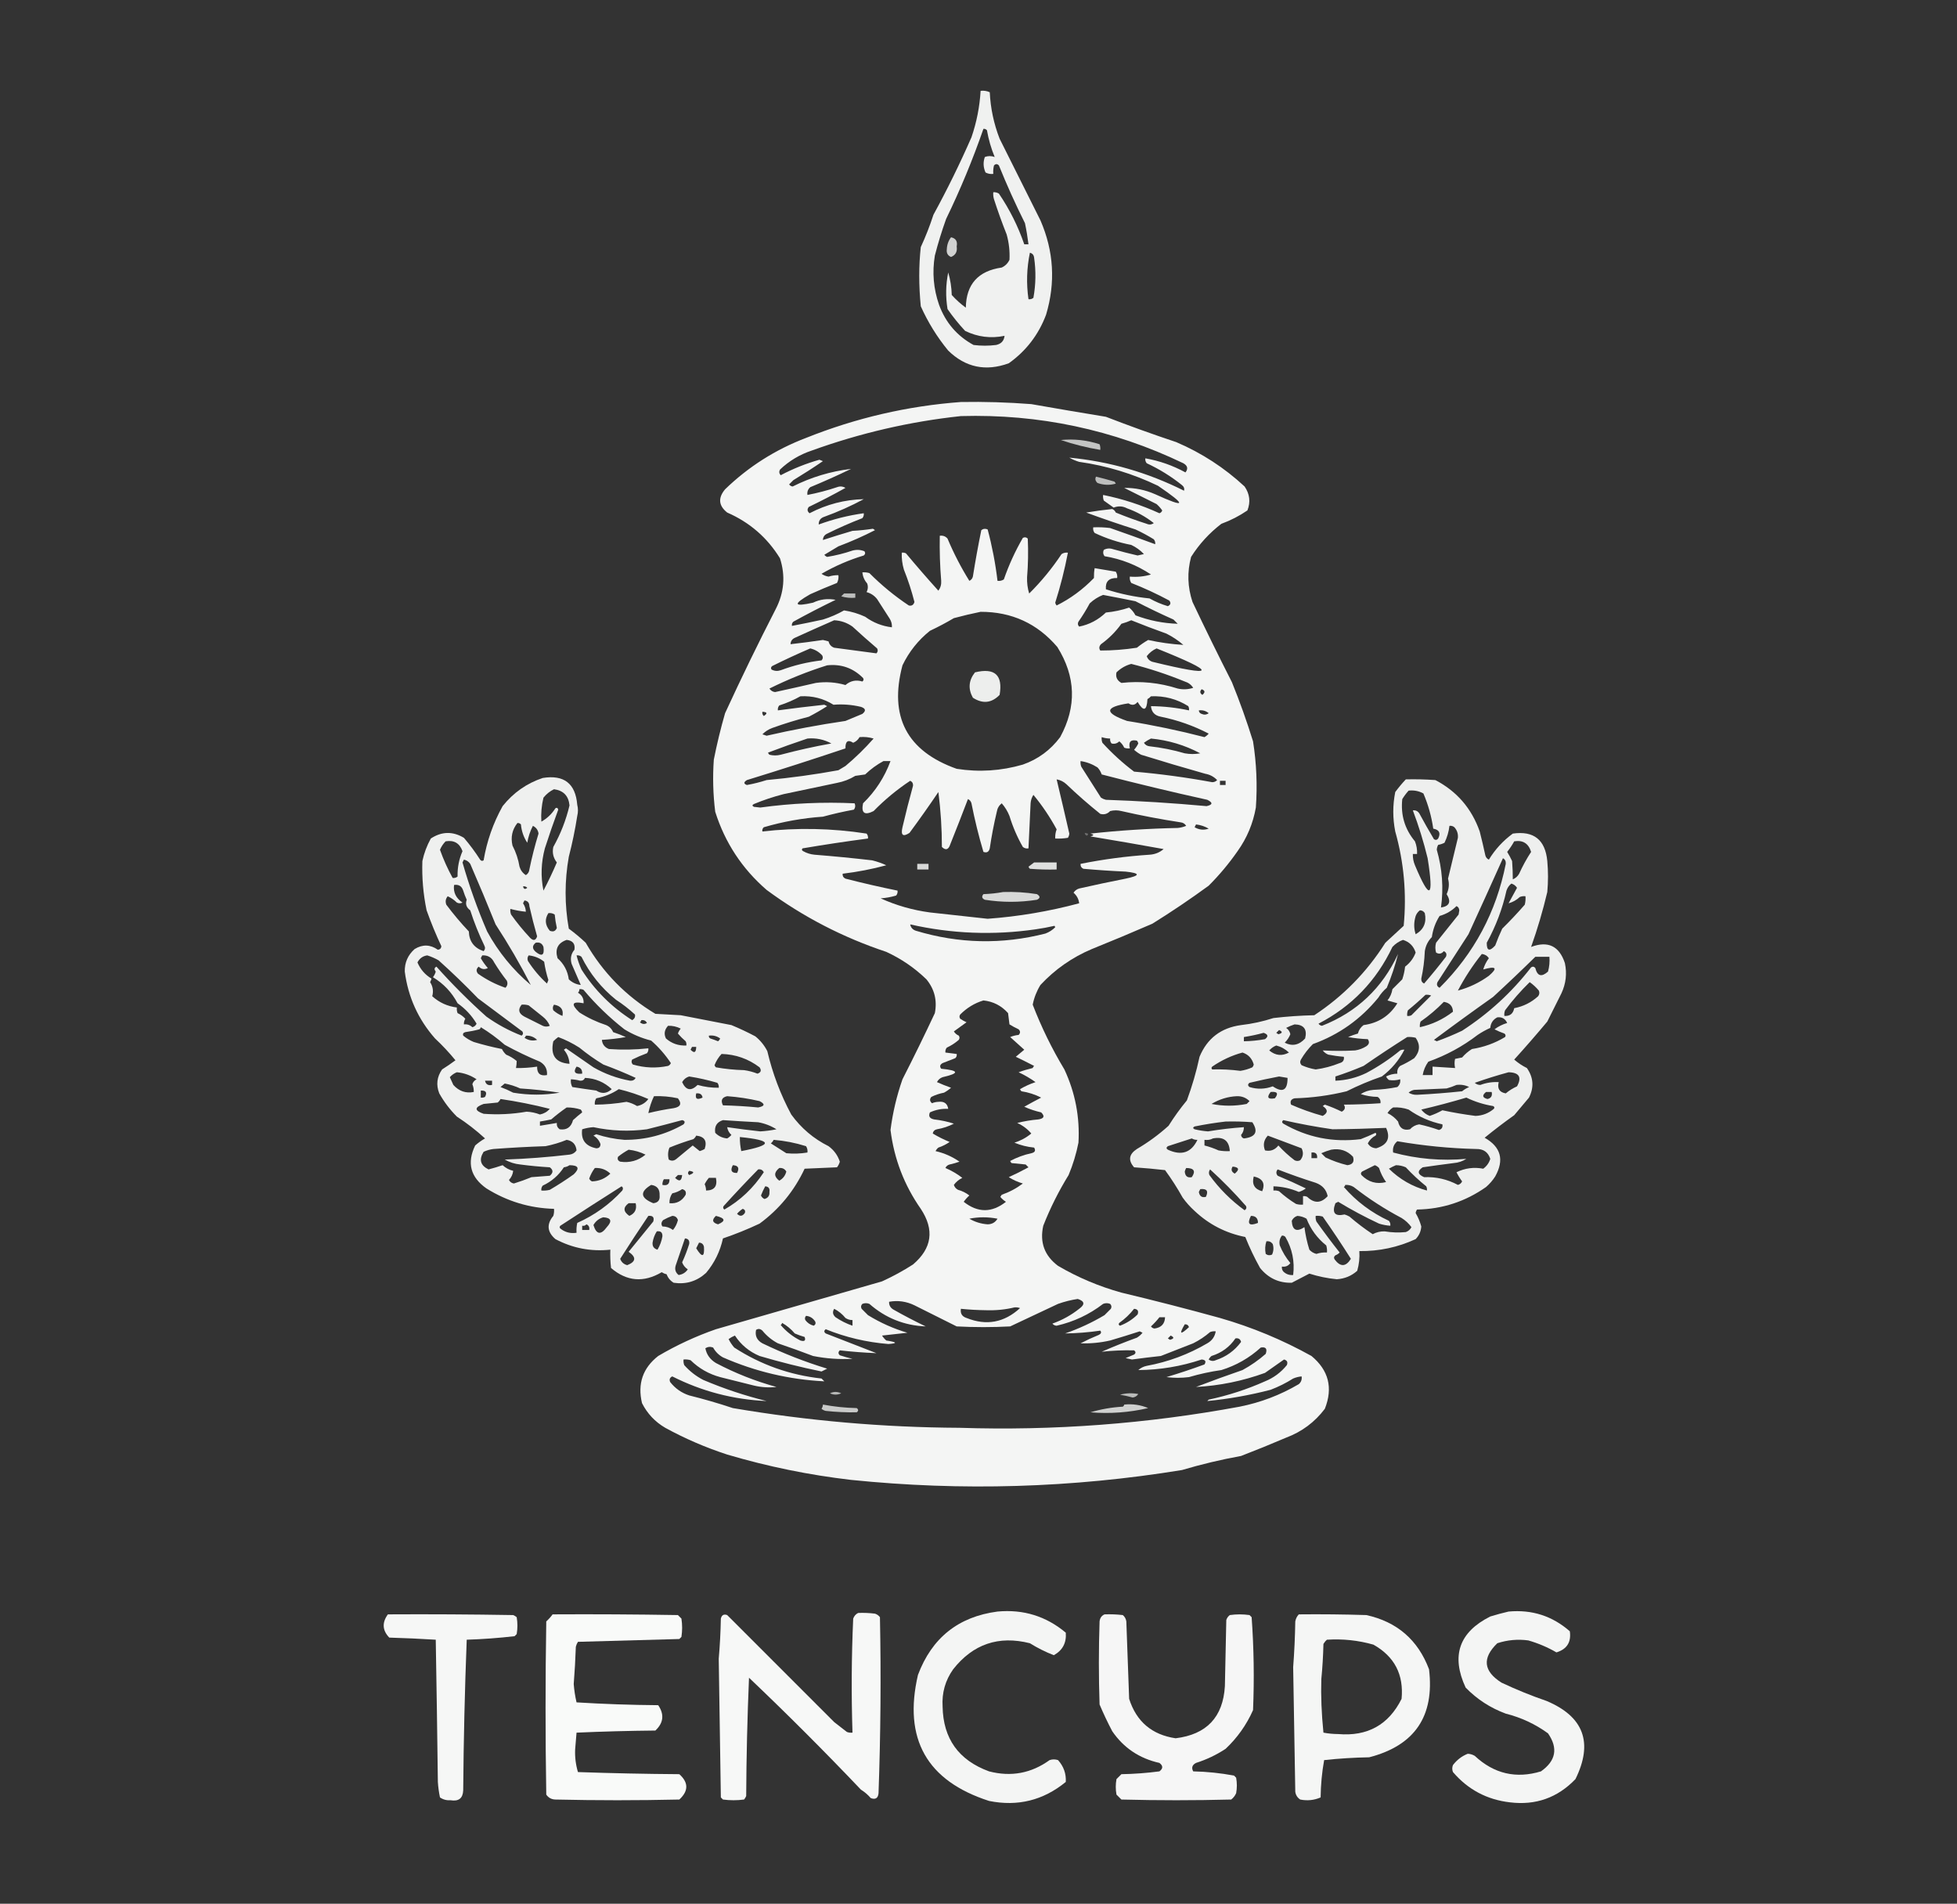<?xml version="1.0" encoding="UTF-8"?>
<!DOCTYPE svg PUBLIC "-//W3C//DTD SVG 1.1//EN" "http://www.w3.org/Graphics/SVG/1.1/DTD/svg11.dtd">
<svg xmlns="http://www.w3.org/2000/svg" version="1.1" width="1390px" height="1352px" style="shape-rendering:geometricPrecision; text-rendering:geometricPrecision; image-rendering:optimizeQuality; fill-rule:evenodd; clip-rule:evenodd" xmlns:xlink="http://www.w3.org/1999/xlink">
<rect width="100%" height="100%" fill="#333333" stroke="none"/>
<g><path style="opacity:0.927" fill="#fefffe" d="M 696.5,64.5 C 698.792,64.244 700.959,64.577 703,65.5C 703.544,76.887 705.877,87.887 710,98.5C 719.651,117.802 729.318,137.136 739,156.5C 748.484,178.364 749.817,200.697 743,223.5C 737.643,237.734 728.81,249.234 716.5,258C 700.106,263.954 685.773,260.954 673.5,249C 665.622,239.422 659.122,228.922 654,217.5C 652.549,202.714 652.549,188.714 654,175.5C 657.455,168.013 660.455,160.346 663,152.5C 672.784,134.597 681.784,116.264 690,97.5C 693.673,86.798 695.839,75.798 696.5,64.5 Z M 698.5,91.5 C 699.496,91.414 700.329,91.748 701,92.5C 702.138,99.075 703.971,105.408 706.5,111.5C 704.105,110.637 701.771,110.637 699.5,111.5C 698.194,115.207 698.36,118.874 700,122.5C 701.699,123.406 703.533,123.739 705.5,123.5C 705.338,121.473 705.505,119.473 706,117.5C 707.183,116.269 708.349,116.269 709.5,117.5C 715.096,131.363 721.262,145.03 728,158.5C 729.051,163.474 729.885,168.474 730.5,173.5C 729.5,173.5 728.5,173.5 727.5,173.5C 723.109,160.719 717.109,148.719 709.5,137.5C 708.264,136.754 706.93,136.421 705.5,136.5C 705.34,138.199 705.506,139.866 706,141.5C 708.728,149.951 711.728,158.284 715,166.5C 716.65,172.419 717.317,178.419 717,184.5C 715.833,187 714,188.833 711.5,190C 694.757,192.397 686.257,201.897 686,218.5C 682.38,215.883 679.047,212.883 676,209.5C 675.853,204.039 675.02,198.706 673.5,193.5C 671.735,201.985 671.569,210.652 673,219.5C 676.787,224.956 680.954,230.123 685.5,235C 694.444,239.342 703.777,240.508 713.5,238.5C 713.128,242.043 711.128,244.21 707.5,245C 702.167,245.667 696.833,245.667 691.5,245C 679.801,238.627 671.634,229.127 667,216.5C 663.023,205.068 662.023,193.401 664,181.5C 666.262,172.712 668.929,164.046 672,155.5C 682.111,134.659 690.945,113.325 698.5,91.5 Z M 731.5,179.5 C 733.285,179.926 734.285,181.092 734.5,183C 735.882,192.523 735.716,202.023 734,211.5C 732.989,212.337 731.822,212.67 730.5,212.5C 728.91,201.393 729.244,190.393 731.5,179.5 Z"/></g>
<g><path style="opacity:0.778" fill="#fefffe" d="M 675.5,168.5 C 678.897,169.258 680.23,171.425 679.5,175C 680.078,178.686 678.745,181.186 675.5,182.5C 673.123,181.499 672.123,179.666 672.5,177C 672.622,173.796 673.622,170.963 675.5,168.5 Z"/></g>
<g><path style="opacity:0.946" fill="#fefffe" d="M 682.5,285.5 C 699.193,285.211 715.86,285.711 732.5,287C 750.148,290.108 767.814,293.108 785.5,296C 802.025,302.397 818.692,308.397 835.5,314C 853.533,321.713 869.7,332.213 884,345.5C 887.668,350.844 888.334,356.511 886,362.5C 880.276,366.416 874.11,369.583 867.5,372C 858.915,378.583 851.748,386.416 846,395.5C 843.134,406.208 843.467,416.875 847,427.5C 856.077,446.654 865.411,465.654 875,484.5C 880.591,498.272 885.591,512.272 890,526.5C 892.461,542.069 893.127,557.736 892,573.5C 890,584.839 885.667,595.172 879,604.5C 872.919,613.252 866.086,621.418 858.5,629C 845.512,638.495 832.179,647.495 818.5,656C 804.248,662.195 789.915,668.195 775.5,674C 761.498,679.914 749.331,688.414 739,699.5C 736.323,703.852 734.489,708.518 733.5,713.5C 739.645,729.457 747.145,744.79 756,759.5C 763.702,776.01 767.035,793.343 766,811.5C 764.441,819.404 762.107,827.071 759,834.5C 751.925,845.984 745.925,857.984 741,870.5C 738.376,882.297 741.876,891.797 751.5,899C 765.65,907.275 780.65,913.608 796.5,918C 819.95,923.595 843.283,929.595 866.5,936C 889.228,942.533 910.894,951.533 931.5,963C 943.722,973.123 946.889,985.623 941,1000.5C 933.858,1009.97 924.691,1016.8 913.5,1021C 902.914,1025.53 892.247,1029.86 881.5,1034C 867.313,1036.57 853.313,1039.9 839.5,1044C 761.502,1056.71 683.168,1059.04 604.5,1051C 574.634,1047.53 545.301,1041.53 516.5,1033C 501.189,1028.01 486.522,1021.68 472.5,1014C 465.282,1009.78 459.782,1003.95 456,996.5C 452.722,982.732 456.556,971.565 467.5,963C 480.516,955.326 494.182,948.993 508.5,944C 547.84,932.665 587.173,921.332 626.5,910C 634.185,906.494 641.519,902.494 648.5,898C 661.989,886.523 663.822,873.357 654,858.5C 642.215,841.649 635.048,822.982 632.5,802.5C 634.072,790.213 636.905,778.213 641,766.5C 648.923,750.987 656.59,735.32 664,719.5C 665.751,710.503 663.751,702.503 658,695.5C 649.628,687.394 640.128,680.894 629.5,676C 598.685,665.762 570.352,651.095 544.5,632C 527.102,616.936 514.935,598.436 508,576.5C 506.464,564.209 506.13,551.876 507,539.5C 509.194,528.392 511.86,517.392 515,506.5C 526.44,481.619 538.44,456.953 551,432.5C 556.975,420.899 557.975,408.899 554,396.5C 544.953,381.793 532.453,370.959 516.5,364C 510.375,359.129 509.875,353.629 515,347.5C 531.611,331.437 550.778,319.27 572.5,311C 607.962,296.811 644.629,288.311 682.5,285.5 Z M 682.5,295.5 C 737.915,293.921 790.581,305.088 840.5,329C 843.533,330.737 844.033,332.903 842,335.5C 833.018,330.587 823.518,327.254 813.5,325.5C 813.33,326.822 813.663,327.989 814.5,329C 823.496,333.176 831.83,338.343 839.5,344.5C 840.888,345.591 841.388,346.924 841,348.5C 815.228,335.573 788.061,327.739 759.5,325C 761.717,326.275 764.051,327.275 766.5,328C 786.043,330.775 804.71,336.442 822.5,345C 843.156,359.052 842.489,361.052 820.5,351C 813.368,347.878 806.034,346.378 798.5,346.5C 806.06,350.28 813.727,354.113 821.5,358C 823.019,359.351 824.352,360.851 825.5,362.5C 825.167,363.5 824.5,364.167 823.5,364.5C 810.636,358.62 797.303,354.286 783.5,351.5C 783.343,352.873 783.51,354.207 784,355.5C 786.329,357.16 788.662,358.827 791,360.5C 794.221,359.208 797.387,359.374 800.5,361C 807.48,363.487 813.814,366.987 819.5,371.5C 817.926,372.631 816.259,372.798 814.5,372C 807.043,369.637 799.71,366.97 792.5,364C 792.002,362.842 791.169,362.009 790,361.5C 783.808,362.13 777.641,362.964 771.5,364C 783.057,368.276 794.723,372.276 806.5,376C 810.993,378.079 815.326,380.412 819.5,383C 820.337,384.011 820.67,385.178 820.5,386.5C 809.924,382.584 799.257,378.751 788.5,375C 784.514,374.501 780.514,374.334 776.5,374.5C 776.238,375.978 776.571,377.311 777.5,378.5C 785.791,382.43 794.457,385.263 803.5,387C 806.943,388.618 809.943,390.785 812.5,393.5C 811,393.833 809.5,394.167 808,394.5C 802.143,393.159 796.31,391.659 790.5,390C 788.231,389.242 786.064,389.409 784,390.5C 783.28,392.112 783.446,393.612 784.5,395C 796.468,396.987 807.468,401.32 817.5,408C 812.691,409.442 807.691,409.942 802.5,409.5C 802.286,411.144 802.62,412.644 803.5,414C 812.771,417.636 821.771,421.803 830.5,426.5C 831.823,428.204 831.49,429.537 829.5,430.5C 824.928,429.146 820.595,427.312 816.5,425C 805.927,423.94 795.593,421.773 785.5,418.5C 784.999,412.999 787.665,410.332 793.5,410.5C 793.714,408.856 793.38,407.356 792.5,406C 787.488,405.129 782.488,404.296 777.5,403.5C 777.113,405.731 776.947,408.064 777,410.5C 769.09,418.66 760.257,425.16 750.5,430C 749.978,429.439 749.645,428.772 749.5,428C 753.211,416.324 756.211,404.49 758.5,392.5C 756.856,392.286 755.356,392.62 754,393.5C 747.279,403.609 739.612,412.942 731,421.5C 729.866,417.847 729.366,414.014 729.5,410C 730.255,400.837 730.422,391.67 730,382.5C 728.951,381.483 727.784,381.316 726.5,382C 721.05,391.4 716.55,401.234 713,411.5C 711.644,412.38 710.144,412.714 708.5,412.5C 707.023,400.105 704.689,387.938 701.5,376C 699.888,375.28 698.388,375.446 697,376.5C 694.755,387.458 692.755,398.458 691,409.5C 690.632,410.91 689.799,411.91 688.5,412.5C 682.584,403.005 677.418,393.005 673,382.5C 671.556,380.845 669.722,380.178 667.5,380.5C 667.291,391.185 667.624,401.852 668.5,412.5C 668.679,415.131 668.013,417.465 666.5,419.5C 658.676,410.84 651.009,402.006 643.5,393C 642.552,392.517 641.552,392.351 640.5,392.5C 640.344,396.582 640.844,400.582 642,404.5C 645,412 647.5,419.667 649.5,427.5C 648.883,429.636 647.549,430.47 645.5,430C 635.431,423.289 626.098,415.623 617.5,407C 615.866,406.506 614.199,406.34 612.5,406.5C 612.841,409.516 614.007,412.182 616,414.5C 616.687,416.568 616.52,418.568 615.5,420.5C 618.578,421.352 621.078,423.018 623,425.5C 626,430.167 629,434.833 632,439.5C 633.128,441.345 633.628,443.345 633.5,445.5C 626.53,444.684 620.197,442.184 614.5,438C 609.714,435.794 604.714,434.294 599.5,433.5C 594.815,436.171 589.815,438.337 584.5,440C 577.174,441.609 569.841,443.109 562.5,444.5C 562.281,443.325 562.614,442.325 563.5,441.5C 573.406,436.048 583.406,430.881 593.5,426C 587.903,424.909 582.57,425.576 577.5,428C 563.66,431.135 562.994,429.135 575.5,422C 581.744,419.185 588.077,416.518 594.5,414C 595.406,412.301 595.739,410.467 595.5,408.5C 593.116,408.443 590.782,408.777 588.5,409.5C 586.67,409.224 585.003,408.557 583.5,407.5C 592.994,402.002 602.994,397.669 613.5,394.5C 614.583,393.635 614.749,392.635 614,391.5C 611.263,390.39 608.429,390.223 605.5,391C 599.678,392.992 593.678,394.492 587.5,395.5C 586.692,395.192 586.025,394.692 585.5,394C 588.833,392 592.167,390 595.5,388C 604.481,384.627 613.148,380.794 621.5,376.5C 621,376.167 620.5,375.833 620,375.5C 615.205,376.254 610.372,376.754 605.5,377C 598.44,379.076 591.44,381.243 584.5,383.5C 584.561,381.408 585.561,379.908 587.5,379C 595.667,374.945 604.001,371.278 612.5,368C 613.337,366.989 613.67,365.822 613.5,364.5C 602.536,366.026 591.869,368.692 581.5,372.5C 581.452,369.708 582.785,367.875 585.5,367C 595.16,363.505 604.493,359.338 613.5,354.5C 599.996,354.827 587.163,358.16 575,364.5C 573.318,363.135 573.151,361.635 574.5,360C 583.301,355.766 591.968,351.266 600.5,346.5C 598.579,345.359 596.579,345.192 594.5,346C 587.61,348.306 580.61,350.139 573.5,351.5C 573.178,349.278 573.845,347.444 575.5,346C 585.285,341.941 594.952,337.608 604.5,333C 590.013,334.715 576.18,338.882 563,345.5C 561.941,345.37 561.108,344.87 560.5,344C 561.5,343 562.5,342 563.5,341C 570.657,336.663 577.657,332.163 584.5,327.5C 583.667,327.167 582.833,326.833 582,326.5C 572.421,329.209 563.254,332.875 554.5,337.5C 553.386,336.277 553.219,334.944 554,333.5C 560.455,327.352 567.955,322.852 576.5,320C 610.998,307.538 646.332,299.372 682.5,295.5 Z M 783.5,422.5 C 791.167,423.933 798.834,425.433 806.5,427C 815.347,431.59 824.347,435.923 833.5,440C 834.5,441 835.5,442 836.5,443C 826.205,442.685 816.205,440.685 806.5,437C 805.354,434.856 803.854,433.023 802,431.5C 796.64,433.305 791.14,434.472 785.5,435C 780.029,440.233 773.695,443.566 766.5,445C 765.483,443.951 765.316,442.784 766,441.5C 768.917,437.334 771.584,433.001 774,428.5C 776.843,425.837 780.009,423.837 783.5,422.5 Z M 696.5,434.5 C 718.613,434.472 736.779,442.805 751,459.5C 764.143,480.519 764.809,501.852 753,523.5C 746.139,532.697 737.305,539.197 726.5,543C 711.048,547.497 695.381,548.497 679.5,546C 644.135,533.44 631.302,508.94 641,472.5C 645.659,462.844 652.159,454.677 660.5,448C 666.325,445.255 671.992,442.255 677.5,439C 683.912,437.273 690.246,435.773 696.5,434.5 Z M 592.5,440.5 C 597.292,440.74 601.625,442.24 605.5,445C 611.239,450.284 617.073,455.451 623,460.5C 623.684,461.784 623.517,462.951 622.5,464C 612.548,462.68 602.548,461.346 592.5,460C 590.365,459.241 589.032,457.741 588.5,455.5C 587.167,455.167 585.833,454.833 584.5,454.5C 576.838,455.633 569.171,456.633 561.5,457.5C 561.561,455.408 562.561,453.908 564.5,453C 573.893,448.713 583.226,444.546 592.5,440.5 Z M 803.5,440.5 C 811.716,443.811 820.049,446.978 828.5,450C 832.844,452.171 836.844,454.837 840.5,458C 832.124,457.494 823.79,456.327 815.5,454.5C 812.72,456.103 810.054,457.937 807.5,460C 798.859,461.331 790.192,461.998 781.5,462C 780.465,460.493 780.632,458.993 782,457.5C 787.605,453.473 792.439,448.64 796.5,443C 799.004,442.302 801.337,441.469 803.5,440.5 Z M 575.5,460.5 C 578.849,461.259 581.682,462.926 584,465.5C 584.684,466.784 584.517,467.951 583.5,469C 573.535,470.16 563.868,472.493 554.5,476C 552.231,476.758 550.064,476.591 548,475.5C 547.383,474.551 547.549,473.718 548.5,473C 557.521,468.511 566.521,464.344 575.5,460.5 Z M 821.5,460.5 C 865.12,477.951 864.12,481.118 818.5,470C 816.5,469.333 815.167,468 814.5,466C 816.469,463.511 818.802,461.678 821.5,460.5 Z M 803.5,471.5 C 816.447,474.76 829.114,478.927 841.5,484C 844.076,484.782 846.076,486.282 847.5,488.5C 843.878,489.659 840.211,489.825 836.5,489C 823.434,484.829 810.101,483.496 796.5,485C 793.42,483.289 792.254,480.789 793,477.5C 796.069,474.554 799.569,472.554 803.5,471.5 Z M 587.5,472.5 C 597.462,471.431 605.962,474.431 613,481.5C 613.617,482.449 613.451,483.282 612.5,484C 608.062,482.609 604.062,483.442 600.5,486.5C 593.645,484.498 586.645,483.998 579.5,485C 569.848,487.23 560.181,489.397 550.5,491.5C 548.792,491.297 547.459,490.464 546.5,489C 559.793,482.406 573.46,476.906 587.5,472.5 Z M 853.5,489.5 C 855.97,490.36 856.137,491.694 854,493.5C 852.232,492.318 852.065,490.985 853.5,489.5 Z M 568.5,494.5 C 577.034,494.032 584.867,496.032 592,500.5C 598.505,499.961 605.005,500.461 611.5,502C 614.915,503.143 615.249,504.81 612.5,507C 608.5,508.667 604.5,510.333 600.5,512C 581.672,514.749 563.005,518.249 544.5,522.5C 543.5,522.167 542.5,521.833 541.5,521.5C 543.457,519.515 545.79,518.015 548.5,517C 557.046,513.929 565.712,511.262 574.5,509C 578.963,506.7 583.296,504.2 587.5,501.5C 586.833,501.167 586.167,500.833 585.5,500.5C 574.472,501.675 563.472,503.008 552.5,504.5C 552.33,503.178 552.663,502.011 553.5,501C 558.807,499.295 563.807,497.129 568.5,494.5 Z M 817.5,494.5 C 827.09,494.087 835.923,496.421 844,501.5C 844.483,502.448 844.649,503.448 844.5,504.5C 835.605,502.588 826.605,501.588 817.5,501.5C 817.87,505.708 820.204,508.208 824.5,509C 836.382,511.405 847.715,515.405 858.5,521C 857.646,522.022 856.646,522.855 855.5,523.5C 837.365,518.81 819.032,514.977 800.5,512C 784.206,506.275 784.54,502.109 801.5,499.5C 804.011,501.158 806.178,500.825 808,498.5C 812.233,505.561 814.566,504.894 815,496.5C 815.995,495.934 816.828,495.267 817.5,494.5 Z M 851.5,504.5 C 854.157,504.162 856.49,504.829 858.5,506.5C 856.926,507.631 855.259,507.798 853.5,507C 852.244,506.583 851.577,505.75 851.5,504.5 Z M 541.5,505.5 C 544.957,505.667 545.29,506.667 542.5,508.5C 541.614,507.675 541.281,506.675 541.5,505.5 Z M 610.5,523.5 C 613.898,523.18 617.232,523.513 620.5,524.5C 614.317,531.517 607.65,538.017 600.5,544C 598.833,545 597.167,546 595.5,547C 578.61,550.093 561.61,552.426 544.5,554C 539.911,555.474 535.245,556.641 530.5,557.5C 528.128,556.637 528.128,555.471 530.5,554C 554.01,546.773 577.343,539.273 600.5,531.5C 600.408,526.417 602.241,525.083 606,527.5C 607.98,526.685 609.48,525.352 610.5,523.5 Z M 782.5,523.5 C 784.435,524.15 786.435,524.483 788.5,524.5C 788.33,525.822 788.663,526.989 789.5,528C 791.585,528.529 793.418,528.029 795,526.5C 796.52,527.697 797.687,529.197 798.5,531C 799.793,531.49 801.127,531.657 802.5,531.5C 801.408,526.877 803.075,525.044 807.5,526C 808.022,526.561 808.355,527.228 808.5,528C 807.711,529.626 806.711,531.126 805.5,532.5C 807.028,533.861 808.695,535.028 810.5,536C 825.607,540.702 840.774,545.202 856,549.5C 859.341,550.086 862.174,551.586 864.5,554C 863.57,554.991 862.404,555.491 861,555.5C 842.615,552.112 824.115,549.612 805.5,548C 797.401,541.905 789.901,535.072 783,527.5C 782.51,526.207 782.343,524.873 782.5,523.5 Z M 573.5,524.5 C 579.586,523.966 585.252,525.133 590.5,528C 578.466,530.142 566.466,532.809 554.5,536C 551.833,536.667 549.167,536.667 546.5,536C 546.043,535.586 545.709,535.086 545.5,534.5C 554.855,530.939 564.189,527.606 573.5,524.5 Z M 817.5,524.5 C 829.877,525.682 841.544,529.182 852.5,535C 848.833,535.667 845.167,535.667 841.5,535C 833.316,532.602 824.983,530.935 816.5,530C 814.714,529.804 813.381,528.971 812.5,527.5C 814.145,526.304 815.811,525.304 817.5,524.5 Z M 627.5,540.5 C 629.167,540.5 630.833,540.5 632.5,540.5C 628.251,552.006 621.751,562.006 613,570.5C 611.563,577.435 614.063,579.268 620.5,576C 628.438,567.89 637.105,560.723 646.5,554.5C 647.946,555.171 648.612,556.338 648.5,558C 645.794,567.785 643.294,577.618 641,587.5C 639.677,593.196 641.344,594.529 646,591.5C 653.06,581.949 659.893,572.282 666.5,562.5C 668.16,575.423 668.993,588.423 669,601.5C 671.726,604.152 673.726,603.485 675,599.5C 679.267,588.863 683.434,578.196 687.5,567.5C 688.799,568.09 689.632,569.09 690,570.5C 692.294,582.175 695.127,593.675 698.5,605C 700.888,605.865 702.388,605.032 703,602.5C 704.278,593.775 705.945,585.109 708,576.5C 708.412,574.003 709.578,572.003 711.5,570.5C 713.821,573.13 715.654,576.13 717,579.5C 719.358,587.213 722.525,594.546 726.5,601.5C 727.689,602.429 729.022,602.762 730.5,602.5C 731.03,591.839 731.53,581.172 732,570.5C 732.17,568.285 732.837,566.285 734,564.5C 740.298,572.131 745.798,580.298 750.5,589C 749.713,591.099 749.38,593.266 749.5,595.5C 752.518,595.665 755.518,595.498 758.5,595C 759.081,594.107 759.415,593.107 759.5,592C 756.562,579.143 753.562,566.309 750.5,553.5C 753.14,553.954 755.473,555.121 757.5,557C 765.204,564.373 773.204,571.373 781.5,578C 784.212,578.738 786.545,578.071 788.5,576C 791.167,575.333 793.833,575.333 796.5,576C 810.401,579.18 824.401,581.847 838.5,584C 840.286,584.196 841.619,585.029 842.5,586.5C 840.577,587.308 838.577,587.808 836.5,588C 815.643,588.43 794.976,589.763 774.5,592C 777.167,592.667 777.167,593.333 774.5,594C 791.869,596.874 809.202,599.874 826.5,603C 823.624,605.437 820.29,606.77 816.5,607C 799.986,608.087 783.653,610.254 767.5,613.5C 767.36,615.124 768.027,616.29 769.5,617C 779.485,617.888 789.485,618.555 799.5,619C 810.066,620.127 810.066,621.793 799.5,624C 788.461,626.177 777.461,628.51 766.5,631C 764.777,631.523 763.444,632.523 762.5,634C 764.815,635.986 766.148,638.486 766.5,641.5C 745.18,647.22 723.513,650.887 701.5,652.5C 687.856,651.002 674.189,649.502 660.5,648C 648.278,646.363 636.611,643.03 625.5,638C 629.25,637.74 632.916,637.073 636.5,636C 637.337,634.989 637.67,633.822 637.5,632.5C 625.115,629.985 612.782,627.152 600.5,624C 599.027,623.29 598.36,622.124 598.5,620.5C 609.019,619.248 619.352,617.248 629.5,614.5C 626.293,613.03 622.959,611.863 619.5,611C 605.856,609.42 592.19,608.086 578.5,607C 575.648,606.731 572.982,605.897 570.5,604.5C 569.479,603.998 569.312,603.332 570,602.5C 585.414,599.885 600.914,597.551 616.5,595.5C 616.67,594.178 616.337,593.011 615.5,592C 590.868,588.187 566.202,587.687 541.5,590.5C 541.281,589.325 541.614,588.325 542.5,587.5C 556.207,583.47 570.207,580.97 584.5,580C 591.762,578.018 599.095,576.351 606.5,575C 607.554,573.612 607.72,572.112 607,570.5C 584.64,569.441 562.307,570.441 540,573.5C 538.5,573.333 537,573.167 535.5,573C 534.167,572.333 534.167,571.667 535.5,571C 542.321,568.168 549.321,565.834 556.5,564C 569.164,561.334 581.831,558.667 594.5,556C 599.169,555.112 603.503,553.445 607.5,551C 609.833,550.667 612.167,550.333 614.5,550C 618.431,546.229 622.764,543.062 627.5,540.5 Z M 767.5,540.5 C 771.781,541.136 775.781,542.636 779.5,545C 780.87,546.441 781.87,548.108 782.5,550C 807.35,556.462 832.35,562.462 857.5,568C 861.574,570.012 861.407,571.512 857,572.5C 833.216,570.323 809.383,568.823 785.5,568C 784.234,567.691 783.067,567.191 782,566.5C 777.333,559.167 772.667,551.833 768,544.5C 767.51,543.207 767.343,541.873 767.5,540.5 Z M 866.5,554.5 C 867.833,554.5 869.167,554.5 870.5,554.5C 870.5,555.5 870.5,556.5 870.5,557.5C 869.167,557.5 867.833,557.5 866.5,557.5C 866.5,556.5 866.5,555.5 866.5,554.5 Z M 849.5,585.5 C 852.741,585.878 855.741,586.878 858.5,588.5C 855.052,589.705 851.718,589.372 848.5,587.5C 848.863,586.817 849.196,586.15 849.5,585.5 Z M 646.5,656.5 C 675.878,663.15 705.545,664.317 735.5,660C 740.077,659.348 744.577,658.515 749,657.5C 749.167,657.833 749.333,658.167 749.5,658.5C 747.543,660.485 745.21,661.985 742.5,663C 711.672,670.87 681.005,670.203 650.5,661C 648.249,660.252 646.916,658.752 646.5,656.5 Z M 698.5,710.5 C 705.469,711.235 711.303,714.235 716,719.5C 716.333,722.167 716.667,724.833 717,727.5C 719.087,728.794 721.254,729.961 723.5,731C 724.833,732.333 724.833,733.667 723.5,735C 721.423,735.192 719.423,735.692 717.5,736.5C 720.833,739.5 724.167,742.5 727.5,745.5C 725.5,747.167 723.5,748.833 721.5,750.5C 725.855,752.606 730.188,754.773 734.5,757C 734.043,757.414 733.709,757.914 733.5,758.5C 730.095,759.289 726.761,760.289 723.5,761.5C 727.686,763.457 731.686,765.79 735.5,768.5C 731.609,769.799 727.942,771.466 724.5,773.5C 724.709,774.086 725.043,774.586 725.5,775C 730.454,775.763 735.12,777.263 739.5,779.5C 735.53,781.56 731.53,783.726 727.5,786C 731.319,787.718 735.319,789.051 739.5,790C 742.264,792.699 741.597,794.366 737.5,795C 732.426,795.426 727.426,796.259 722.5,797.5C 726.465,799.299 729.798,801.799 732.5,805C 728.967,807.935 724.967,810.102 720.5,811.5C 724.961,813.36 729.628,814.527 734.5,815C 735.791,817.09 735.124,818.424 732.5,819C 727.233,820.144 722.233,821.978 717.5,824.5C 717.709,825.086 718.043,825.586 718.5,826C 721.833,826.333 725.167,826.667 728.5,827C 729.167,827.667 729.833,828.333 730.5,829C 725.874,831.534 721.207,833.867 716.5,836C 719.595,837.978 722.928,839.478 726.5,840.5C 721.98,843.929 716.98,846.595 711.5,848.5C 711.167,849 710.833,849.5 710.5,850C 711.613,851.394 712.947,852.561 714.5,853.5C 704.488,861.402 694.488,861.402 684.5,853.5C 685.648,851.851 686.981,850.351 688.5,849C 686.112,847.139 683.446,845.806 680.5,845C 679.01,844.255 678.01,843.088 677.5,841.5C 679.05,839.378 681.05,837.711 683.5,836.5C 679.855,833.673 675.855,831.34 671.5,829.5C 672.09,828.201 673.09,827.368 674.5,827C 676.878,826.489 679.212,825.822 681.5,825C 676.3,821.399 670.634,818.899 664.5,817.5C 664.977,816.522 665.643,815.689 666.5,815C 669.377,814.044 672.044,812.711 674.5,811C 670.301,809.294 666.301,807.294 662.5,805C 662.82,803.347 663.82,802.347 665.5,802C 669.751,801.274 673.751,799.941 677.5,798C 673.01,796.544 668.344,795.544 663.5,795C 660.294,794.375 659.294,792.709 660.5,790C 664.632,788.1 668.966,787.267 673.5,787.5C 672.922,783.688 670.589,782.021 666.5,782.5C 664.9,782.551 663.4,782.884 662,783.5C 660.318,782.135 660.151,780.635 661.5,779C 664.363,777.601 667.363,776.601 670.5,776C 672.305,775.028 673.972,773.861 675.5,772.5C 672.085,771.289 668.752,769.956 665.5,768.5C 666.364,766.803 667.697,765.637 669.5,765C 681.655,762.221 681.322,760.221 668.5,759C 667.273,757.413 667.606,756.079 669.5,755C 672.5,753.833 675.5,752.667 678.5,751.5C 679.386,750.675 679.719,749.675 679.5,748.5C 676.833,748.167 674.167,747.833 671.5,747.5C 671.33,746.178 671.663,745.011 672.5,744C 675.603,742.561 678.436,740.727 681,738.5C 681.667,737.5 681.667,736.5 681,735.5C 679.513,734.845 678.347,733.845 677.5,732.5C 680.5,730.333 683.5,728.167 686.5,726C 684.919,725.293 683.419,724.46 682,723.5C 681.333,722.5 681.333,721.5 682,720.5C 686.775,715.708 692.275,712.374 698.5,710.5 Z M 688.5,865.5 C 695.011,864.182 701.678,864.182 708.5,865.5C 706.932,868.119 704.598,869.452 701.5,869.5C 696.815,869.167 692.481,867.834 688.5,865.5 Z M 765.5,922.5 C 770.444,924.077 770.777,926.411 766.5,929.5C 760.778,934.029 754.445,937.529 747.5,940C 748.263,940.944 749.263,941.444 750.5,941.5C 762.689,938.722 773.689,933.555 783.5,926C 785.167,925.333 786.833,925.333 788.5,926C 789.517,927.049 789.684,928.216 789,929.5C 787.5,931 786,932.5 784.5,934C 775.591,939.3 766.258,943.634 756.5,947C 764.898,946.876 773.231,946.21 781.5,945C 782.458,946.147 782.125,947.147 780.5,948C 776.047,949.814 771.714,951.814 767.5,954C 774.563,954.243 781.563,953.576 788.5,952C 795.53,949.934 802.53,947.768 809.5,945.5C 810.167,945.833 810.833,946.167 811.5,946.5C 810.395,947.892 809.061,949.059 807.5,950C 799.024,953.075 790.691,956.408 782.5,960C 790.121,959.146 797.788,958.813 805.5,959C 806.833,960 806.833,961 805.5,962C 803.5,962.833 801.5,963.667 799.5,964.5C 801,964.833 802.5,965.167 804,965.5C 810.822,964.573 817.655,963.74 824.5,963C 832.167,960 839.833,957 847.5,954C 851.844,951.829 855.844,949.163 859.5,946C 860.793,945.51 862.127,945.343 863.5,945.5C 862.863,949.268 860.863,952.101 857.5,954C 844.111,961.861 829.777,967.194 814.5,970C 812.221,970.473 810.221,971.473 808.5,973C 823.864,972.884 838.864,970.384 853.5,965.5C 856.185,965.708 856.851,966.875 855.5,969C 846.618,972.27 837.618,975.27 828.5,978C 833.833,978.667 839.167,978.667 844.5,978C 852.018,975.781 859.685,974.114 867.5,973C 878.029,969.736 887.362,964.403 895.5,957C 899.088,956.389 900.254,957.889 899,961.5C 893.937,965.949 888.437,969.783 882.5,973C 871.435,976.8 860.435,980.8 849.5,985C 866.244,984.117 882.578,980.784 898.5,975C 903.011,971.819 907.511,968.652 912,965.5C 914.188,966.059 914.854,967.393 914,969.5C 909.814,974.674 904.647,978.508 898.5,981C 885.722,986.703 872.389,991.036 858.5,994C 858.167,994.333 857.833,994.667 857.5,995C 872.667,993.527 887.667,990.861 902.5,987C 908.112,984.861 913.446,982.194 918.5,979C 920.436,978.187 922.436,977.687 924.5,977.5C 924.822,979.722 924.155,981.556 922.5,983C 909.437,990.689 895.437,996.023 880.5,999C 814.738,1011.17 748.405,1016.17 681.5,1014C 627.426,1013.72 573.76,1009.05 520.5,1000C 510.284,996.595 499.951,993.595 489.5,991C 484.036,989.186 479.536,986.02 476,981.5C 475.217,979.681 475.717,978.348 477.5,977.5C 498.582,988.139 520.916,993.972 544.5,995C 529.124,991.208 514.124,986.208 499.5,980C 494.367,977.346 489.867,973.846 486,969.5C 485.51,968.207 485.343,966.873 485.5,965.5C 487.199,965.34 488.866,965.506 490.5,966C 496.424,971.798 503.424,975.798 511.5,978C 519.505,980.001 527.505,982.001 535.5,984C 540.787,985.262 546.12,985.596 551.5,985C 536.544,980.904 522.21,975.237 508.5,968C 504.35,965.486 501.85,961.986 501,957.5C 502.726,956.424 504.559,956.257 506.5,957C 508.167,960 510.5,962.333 513.5,964C 536.463,974.074 560.463,979.741 585.5,981C 584.833,980.333 584.167,979.667 583.5,979C 561.022,976.554 540.356,969.221 521.5,957C 519.919,955.172 518.585,953.172 517.5,951C 518.891,949.98 520.391,949.147 522,948.5C 526.32,955.088 532.153,959.921 539.5,963C 554.218,967.346 568.884,971.013 583.5,974C 584.833,973.333 586.167,972.667 587.5,972C 571.738,967.189 556.405,961.189 541.5,954C 537.632,951.838 536.132,948.672 537,944.5C 538.507,943.465 540.007,943.632 541.5,945C 544.586,948.757 548.252,951.757 552.5,954C 560.883,956.846 569.217,959.846 577.5,963C 586.757,964.859 596.091,965.526 605.5,965C 602.45,964.321 599.45,963.488 596.5,962.5C 595.269,961.349 595.269,960.183 596.5,959C 605.13,959.989 613.797,960.656 622.5,961C 610.511,956.336 598.511,951.67 586.5,947C 585.167,946 585.167,945 586.5,944C 600.634,949.74 615.468,953.24 631,954.5C 637.718,954.007 637.218,953.174 629.5,952C 628.313,950.981 627.313,949.814 626.5,948.5C 632.5,947.833 638.5,947.167 644.5,946.5C 634.647,943.6 625.314,939.434 616.5,934C 615,932.5 613.5,931 612,929.5C 611.316,928.216 611.483,927.049 612.5,926C 614.167,925.333 615.833,925.333 617.5,926C 628.958,936.041 642.292,941.375 657.5,942C 649.707,938.27 642.041,934.27 634.5,930C 632.393,928.736 631.393,926.903 631.5,924.5C 637.7,923.376 643.7,924.209 649.5,927C 659.5,932 669.5,937 679.5,942C 692.167,942.667 704.833,942.667 717.5,942C 728.772,936.699 740.105,931.366 751.5,926C 756.184,924.347 760.85,923.181 765.5,922.5 Z M 720.5,928.5 C 721.873,928.343 723.207,928.51 724.5,929C 713.237,939.319 700.571,941.653 686.5,936C 683.307,934.974 681.974,932.808 682.5,929.5C 688.466,930.099 694.466,930.433 700.5,930.5C 707.411,930.724 714.078,930.058 720.5,928.5 Z M 592.5,929.5 C 595.582,931.075 598.249,933.242 600.5,936C 602.025,937.009 603.692,937.509 605.5,937.5C 605.5,938.833 605.5,940.167 605.5,941.5C 601.286,940.059 597.286,938.059 593.5,935.5C 591.454,933.719 591.12,931.719 592.5,929.5 Z M 805.5,929.5 C 808.076,929.722 808.91,931.055 808,933.5C 804.427,937.04 800.261,939.706 795.5,941.5C 794.479,940.998 794.312,940.332 795,939.5C 799.028,936.637 802.528,933.304 805.5,929.5 Z M 572.5,934.5 C 575.263,934.744 577.429,936.077 579,938.5C 579.563,939.725 579.23,940.725 578,941.5C 575.532,940.896 573.532,939.562 572,937.5C 571.53,936.423 571.697,935.423 572.5,934.5 Z M 823.5,935.5 C 824.833,935.5 826.167,935.5 827.5,935.5C 827.33,940.175 824.83,942.842 820,943.5C 818.941,943.37 818.108,942.87 817.5,942C 819.706,939.963 821.706,937.797 823.5,935.5 Z M 555.5,939.5 C 558.944,941.442 561.944,943.942 564.5,947C 566.778,947.986 569.111,948.82 571.5,949.5C 572.44,952.052 571.44,952.886 568.5,952C 563.078,949.29 558.412,945.623 554.5,941C 555.056,940.617 555.389,940.117 555.5,939.5 Z M 841.5,940.5 C 842.995,940.415 843.995,941.081 844.5,942.5C 838.315,948.247 837.315,947.58 841.5,940.5 Z M 831.5,948.5 C 834.151,949.725 833.984,950.725 831,951.5C 830.5,951.167 830,950.833 829.5,950.5C 830.243,949.818 830.909,949.151 831.5,948.5 Z M 877.5,950.5 C 879.635,950.147 880.968,950.98 881.5,953C 876.935,959.22 870.935,963.553 863.5,966C 861.741,966.798 860.074,966.631 858.5,965.5C 858.977,964.522 859.643,963.689 860.5,963C 867.736,960.74 873.402,956.573 877.5,950.5 Z"/></g>
<g><path style="opacity:0.711" fill="#fefffe" d="M 753.5,312.5 C 762.724,311.551 771.89,312.551 781,315.5C 781.49,316.793 781.657,318.127 781.5,319.5C 771.977,317.929 762.643,315.595 753.5,312.5 Z"/></g>
<g><path style="opacity:0.681" fill="#fefffe" d="M 778.5,338.5 C 782.827,339.551 787.16,340.718 791.5,342C 791.957,342.414 792.291,342.914 792.5,343.5C 788.135,344.702 783.802,344.535 779.5,343C 777.964,341.532 777.63,340.032 778.5,338.5 Z"/></g>
<g><path style="opacity:0.684" fill="#fefffe" d="M 599.5,421.5 C 602.167,421.5 604.833,421.5 607.5,421.5C 607.5,422.5 607.5,423.5 607.5,424.5C 604.102,424.82 600.768,424.487 597.5,423.5C 598.243,422.818 598.909,422.151 599.5,421.5 Z"/></g>
<g><path style="opacity:0.915" fill="#fefffe" d="M 692.5,477.5 C 706.587,474.092 712.42,479.425 710,493.5C 704.28,499.358 697.947,500.024 691,495.5C 687.494,489.2 687.994,483.2 692.5,477.5 Z"/></g>
<g><path style="opacity:0.925" fill="#fefffe" d="M 385.5,552.5 C 400.568,550.078 408.735,556.411 410,571.5C 410.667,574.167 410.667,576.833 410,579.5C 408.476,589.263 406.476,598.929 404,608.5C 400.975,625.542 400.975,642.542 404,659.5C 408.185,662.595 412.185,665.928 416,669.5C 428.118,690.618 444.618,707.451 465.5,720C 471.5,720.333 477.5,720.667 483.5,721C 495.506,723.335 507.506,725.669 519.5,728C 525.287,730.394 530.954,733.06 536.5,736C 540.092,738.921 542.925,742.421 545,746.5C 548.696,762.255 554.363,777.255 562,791.5C 569.022,801.193 577.855,808.693 588.5,814C 592.371,816.86 595.038,820.526 596.5,825C 596.097,826.473 595.43,827.806 594.5,829C 586.833,829.333 579.167,829.667 571.5,830C 564.137,845.733 553.471,858.733 539.5,869C 531.024,872.992 522.357,876.492 513.5,879.5C 511.49,888.686 507.49,896.853 501.5,904C 494.93,909.968 487.264,912.301 478.5,911C 476.129,909.594 474.462,907.594 473.5,905C 472.234,904.691 471.067,904.191 470,903.5C 457.161,911.071 445.161,910.071 434,900.5C 433.501,896.179 433.334,891.846 433.5,887.5C 419.668,888.955 406.668,886.455 394.5,880C 388.614,874.928 388.114,869.428 393,863.5C 393.494,861.866 393.66,860.199 393.5,858.5C 376.197,858.017 360.197,853.184 345.5,844C 334.166,836.035 331.499,825.868 337.5,813.5C 339.657,811.588 341.991,809.921 344.5,808.5C 338.286,802.791 331.62,797.624 324.5,793C 319.565,788.068 315.399,782.568 312,776.5C 309.627,770.482 310.294,764.815 314,759.5C 317.253,757.457 320.42,755.29 323.5,753C 319.033,747.532 314.2,742.365 309,737.5C 297.016,723.896 289.85,708.063 287.5,690C 287.368,683.596 289.701,678.263 294.5,674C 300.142,670.562 305.642,670.729 311,674.5C 312.5,674.333 313.333,673.5 313.5,672C 309.604,663.701 306.104,655.201 303,646.5C 300.596,634.938 299.596,623.271 300,611.5C 301.211,605.868 303.211,600.534 306,595.5C 313.739,590.424 321.573,590.257 329.5,595C 333.699,599.899 337.532,605.066 341,610.5C 341.718,611.451 342.551,611.617 343.5,611C 345.778,597.386 350.278,584.553 357,572.5C 364.61,562.961 374.11,556.295 385.5,552.5 Z M 393.5,560.5 C 400.207,561.408 403.874,565.242 404.5,572C 402.055,582.33 398.221,592.163 393,601.5C 392.118,605.531 392.951,609.198 395.5,612.5C 392.606,619.288 389.44,625.955 386,632.5C 383.978,622.536 384.312,612.536 387,602.5C 389.964,593.274 393.131,584.108 396.5,575C 396.15,573.743 395.483,573.409 394.5,574C 391.892,578.113 388.559,581.279 384.5,583.5C 384.149,577.738 384.649,572.072 386,566.5C 388.114,563.879 390.614,561.879 393.5,560.5 Z M 367.5,584.5 C 368.496,584.414 369.329,584.748 370,585.5C 370.433,590.247 371.933,594.581 374.5,598.5C 375.226,594.25 376.559,590.25 378.5,586.5C 380.825,587.652 382.158,589.485 382.5,592C 379.923,600.398 377.756,608.898 376,617.5C 375.804,619.286 374.971,620.619 373.5,621.5C 371.282,620.076 369.782,618.076 369,615.5C 368.133,610.232 366.466,605.232 364,600.5C 362.622,594.53 363.789,589.196 367.5,584.5 Z M 316.5,597.5 C 322.477,596.482 326.477,598.815 328.5,604.5C 326.02,610.165 324.853,616.165 325,622.5C 323.989,623.337 322.822,623.67 321.5,623.5C 318.003,617.164 315.003,610.497 312.5,603.5C 313.467,601.21 314.8,599.21 316.5,597.5 Z M 329.5,610.5 C 331.371,610.859 332.871,611.859 334,613.5C 340.195,627.752 346.195,642.085 352,656.5C 361.182,670.557 369.515,684.89 377,699.5C 364.305,688.788 353.972,676.121 346,661.5C 339.083,645.468 333.25,629.135 328.5,612.5C 328.863,611.817 329.196,611.15 329.5,610.5 Z M 322.5,628.5 C 325.808,627.974 327.974,629.307 329,632.5C 329.695,634.722 330.528,636.889 331.5,639C 330.403,642.006 331.236,644.506 334,646.5C 336.743,655.061 340.076,663.395 344,671.5C 344.781,672.944 344.614,674.277 343.5,675.5C 336.732,673.238 333.232,668.571 333,661.5C 327.291,655.46 321.957,649.126 317,642.5C 316.18,640.272 316.513,638.272 318,636.5C 320.428,637.63 322.595,639.13 324.5,641C 325.833,641.667 327.167,641.667 328.5,641C 323.842,637.86 321.842,633.693 322.5,628.5 Z M 371.5,629.5 C 372.675,629.281 373.675,629.614 374.5,630.5C 372.948,631.798 371.948,631.465 371.5,629.5 Z M 372.5,639.5 C 374.776,639.756 375.943,641.09 376,643.5C 377.625,650.71 379.458,657.877 381.5,665C 380.482,667.995 378.816,668.328 376.5,666C 371.622,660.791 367.122,655.291 363,649.5C 362.51,648.207 362.343,646.873 362.5,645.5C 366.101,646.463 369.767,647.13 373.5,647.5C 373.414,645.323 372.747,643.323 371.5,641.5C 371.863,640.817 372.196,640.15 372.5,639.5 Z M 389.5,648.5 C 391.144,648.286 392.644,648.62 394,649.5C 394.296,652.706 394.796,655.872 395.5,659C 394.591,661.319 392.925,661.986 390.5,661C 387.121,656.949 386.788,652.782 389.5,648.5 Z M 402.5,667.5 C 406.842,667.997 408.675,670.33 408,674.5C 405.588,677.362 404.921,680.695 406,684.5C 408.179,689.522 410.346,694.522 412.5,699.5C 409.231,699.116 406.397,697.782 404,695.5C 403.171,689.509 400.505,684.509 396,680.5C 394.056,673.98 396.223,669.646 402.5,667.5 Z M 380.5,669.5 C 383.238,668.965 385.072,669.965 386,672.5C 386.791,678.402 384.958,679.569 380.5,676C 377.929,673.744 377.929,671.578 380.5,669.5 Z M 303.5,678.5 C 306.258,679.377 308.924,680.544 311.5,682C 321.137,690.636 330.47,699.636 339.5,709C 350,716.833 360.5,724.667 371,732.5C 371.749,733.635 371.583,734.635 370.5,735.5C 361.603,732.051 353.269,727.551 345.5,722C 332.899,710.733 321.066,698.899 310,686.5C 308.418,687.295 308.251,688.462 309.5,690C 309.097,691.473 308.43,692.806 307.5,694C 315.05,698.55 320.884,704.717 325,712.5C 330.558,716.39 335.058,721.223 338.5,727C 337.902,728.301 336.902,729.135 335.5,729.5C 333.827,727.914 331.827,727.247 329.5,727.5C 329.421,726.07 329.754,724.736 330.5,723.5C 328.971,721.812 327.137,720.479 325,719.5C 324.51,718.207 324.343,716.873 324.5,715.5C 317.78,714.654 311.947,711.988 307,707.5C 308.001,703.965 307.501,700.632 305.5,697.5C 305.931,696.707 306.265,695.873 306.5,695C 301.943,692.273 298.609,688.44 296.5,683.5C 298.028,680.58 300.361,678.914 303.5,678.5 Z M 342.5,678.5 C 346.432,678.26 349.266,679.927 351,683.5C 353.753,688.008 356.753,692.341 360,696.5C 360.774,698.403 360.44,700.07 359,701.5C 352.015,699.091 345.515,695.758 339.5,691.5C 338.061,689.657 338.228,687.99 340,686.5C 341.993,688.378 344.159,688.712 346.5,687.5C 344.588,685.343 342.921,683.009 341.5,680.5C 341.863,679.817 342.196,679.15 342.5,678.5 Z M 375.5,678.5 C 379.672,678.942 383.339,680.442 386.5,683C 387.132,687.434 388.132,691.767 389.5,696C 389.167,696.833 388.833,697.667 388.5,698.5C 383.297,693.763 378.797,688.43 375,682.5C 374.421,681.072 374.588,679.738 375.5,678.5 Z M 409.5,678.5 C 410.822,678.33 411.989,678.663 413,679.5C 418.888,691.4 427.055,701.566 437.5,710C 442.286,713.118 446.786,716.618 451,720.5C 451.345,722.201 450.678,723.534 449,724.5C 434.333,715.167 422.333,703.167 413,688.5C 411.526,685.244 410.36,681.911 409.5,678.5 Z M 411.5,702.5 C 412.552,702.351 413.552,702.517 414.5,703C 423.202,713.37 432.869,722.703 443.5,731C 449.392,734.633 455.725,737.3 462.5,739C 467.896,743.727 472.563,749.061 476.5,755C 476.095,755.945 475.428,756.612 474.5,757C 466.112,758.757 457.778,758.424 449.5,756C 448.483,754.951 448.316,753.784 449,752.5C 452.401,750.809 455.901,749.309 459.5,748C 460.337,746.989 460.67,745.822 460.5,744.5C 451.189,745.521 441.856,745.687 432.5,745C 429.466,743.809 427.799,741.642 427.5,738.5C 433.205,738.193 438.871,737.527 444.5,736.5C 441.568,735.183 438.568,734.016 435.5,733C 434.5,730.667 432.833,729 430.5,728C 423.783,725.808 417.449,722.808 411.5,719C 405.286,713.074 406.286,710.907 414.5,712.5C 414.731,709.215 413.397,706.715 410.5,705C 411.252,704.329 411.586,703.496 411.5,702.5 Z M 370.5,713.5 C 372.199,713.34 373.866,713.506 375.5,714C 378.833,716.667 382.167,719.333 385.5,722C 387.741,723.739 389.408,725.906 390.5,728.5C 388.534,729.372 386.534,729.205 384.5,728C 380.5,726 376.5,724 372.5,722C 368.37,719.807 367.703,716.974 370.5,713.5 Z M 393.5,713.5 C 398.373,714.336 400.373,717.002 399.5,721.5C 397.082,720.543 394.916,719.209 393,717.5C 392.421,716.072 392.588,714.738 393.5,713.5 Z M 455.5,724.5 C 457.346,724.222 458.68,724.889 459.5,726.5C 457.813,727.568 456.146,727.401 454.5,726C 455.056,725.617 455.389,725.117 455.5,724.5 Z M 474.5,728.5 C 477.673,728.401 480.673,729.068 483.5,730.5C 482.617,731.548 481.95,732.715 481.5,734C 483.131,735.926 484.965,737.76 487,739.5C 487.483,740.448 487.649,741.448 487.5,742.5C 481.925,742.761 477.092,741.094 473,737.5C 471.439,734.294 471.939,731.294 474.5,728.5 Z M 341.5,729.5 C 347.493,733.169 353.159,737.336 358.5,742C 366.631,746.476 374.965,750.476 383.5,754C 387.19,756.169 388.857,759.336 388.5,763.5C 383.706,764.373 381.373,762.373 381.5,757.5C 376.537,758.254 371.537,758.587 366.5,758.5C 366.815,756.774 366.981,755.107 367,753.5C 364.749,751.623 362.249,750.123 359.5,749C 358.257,747.846 357.257,746.512 356.5,745C 349.754,743.647 343.087,741.98 336.5,740C 333.751,738.877 331.251,737.377 329,735.5C 328.544,734.256 329.044,733.423 330.5,733C 333.877,732.548 337.211,731.882 340.5,731C 341.056,730.617 341.389,730.117 341.5,729.5 Z M 373.5,735.5 C 376.588,735.377 379.255,736.377 381.5,738.5C 378.374,739.419 375.374,738.919 372.5,737C 373.056,736.617 373.389,736.117 373.5,735.5 Z M 503.5,735.5 C 506.482,735.104 509.149,735.771 511.5,737.5C 511.192,738.308 510.692,738.975 510,739.5C 508.215,738.76 506.382,738.093 504.5,737.5C 503.702,737.043 503.369,736.376 503.5,735.5 Z M 396.5,736.5 C 401.757,738.462 406.757,740.962 411.5,744C 416.889,748.389 422.556,752.389 428.5,756C 436.327,758.884 443.994,762.051 451.5,765.5C 450.652,766.991 449.319,767.658 447.5,767.5C 438.308,765.824 429.641,762.658 421.5,758C 414.989,753.485 408.489,748.985 402,744.5C 401.5,744.833 401,745.167 400.5,745.5C 402.951,748.4 404.285,751.734 404.5,755.5C 394.622,754.795 390.789,749.462 393,739.5C 394.145,738.364 395.312,737.364 396.5,736.5 Z M 491.5,743.5 C 492.5,743.5 493.5,743.5 494.5,743.5C 494.426,747.541 493.093,748.208 490.5,745.5C 490.863,744.817 491.196,744.15 491.5,743.5 Z M 512.5,748.5 C 522.536,748.789 531.536,751.956 539.5,758C 541,760.167 540.5,761.667 538,762.5C 534.934,761.287 531.767,760.453 528.5,760C 521.77,759.83 515.103,759.163 508.5,758C 508.043,757.586 507.709,757.086 507.5,756.5C 508.677,753.469 510.344,750.802 512.5,748.5 Z M 409.5,757.5 C 412.324,757.989 413.657,759.656 413.5,762.5C 408.311,763.021 406.978,761.355 409.5,757.5 Z M 324.5,761.5 C 329.582,761.972 334.248,763.639 338.5,766.5C 336.988,767.249 335.988,768.416 335.5,770C 336.233,771.766 336.567,773.599 336.5,775.5C 330.861,776.616 326.028,774.95 322,770.5C 321.163,768.649 320.329,766.816 319.5,765C 320.955,763.374 322.622,762.208 324.5,761.5 Z M 489.5,764.5 C 496.258,765.552 502.924,767.052 509.5,769C 510.337,770.011 510.67,771.178 510.5,772.5C 505.404,772.571 500.404,771.905 495.5,770.5C 490.86,775.089 487.193,774.423 484.5,768.5C 485.707,766.459 487.374,765.126 489.5,764.5 Z M 415.5,765.5 C 422.856,765.838 429.189,768.505 434.5,773.5C 431.018,776.675 427.351,777.008 423.5,774.5C 417.823,773.721 412.156,772.888 406.5,772C 405.594,770.301 405.261,768.467 405.5,766.5C 407.696,766.59 409.863,766.923 412,767.5C 413.699,767.613 414.866,766.947 415.5,765.5 Z M 344.5,767.5 C 346.167,767.5 347.833,767.5 349.5,767.5C 349.5,768.5 349.5,769.5 349.5,770.5C 346.715,771.084 345.048,770.084 344.5,767.5 Z M 358.5,769.5 C 362.272,770.225 365.939,771.391 369.5,773C 378.925,773.604 388.258,774.604 397.5,776C 386.617,777.849 375.617,777.849 364.5,776C 361.583,774.472 358.583,773.139 355.5,772C 356.571,771.148 357.571,770.315 358.5,769.5 Z M 439.5,773.5 C 446.819,775.273 453.819,777.606 460.5,780.5C 458.511,783.166 455.844,784.833 452.5,785.5C 450.157,784.077 447.657,783.077 445,782.5C 437.554,783.79 430.054,784.457 422.5,784.5C 422.286,782.856 422.62,781.356 423.5,780C 429.398,778.876 434.732,776.709 439.5,773.5 Z M 341.5,774.5 C 345.161,774.35 346.161,775.85 344.5,779C 343.552,779.483 342.552,779.649 341.5,779.5C 341.5,777.833 341.5,776.167 341.5,774.5 Z M 494.5,776.5 C 497.183,776.227 498.683,777.227 499,779.5C 495.054,781.36 493.554,780.36 494.5,776.5 Z M 464.5,778.5 C 470.232,778.283 475.899,778.783 481.5,780C 484.418,783.795 483.418,786.128 478.5,787C 472.427,787.875 466.427,789.041 460.5,790.5C 461.35,786.325 462.683,782.325 464.5,778.5 Z M 516.5,778.5 C 524.251,779.06 531.918,780.226 539.5,782C 543.575,784.072 543.242,785.572 538.5,786.5C 530.215,785.696 521.882,785.196 513.5,785C 511.745,781.495 512.745,779.328 516.5,778.5 Z M 355.5,780.5 C 367.325,782.224 378.992,784.558 390.5,787.5C 388.654,789.592 386.321,790.926 383.5,791.5C 380.441,790.314 377.275,789.647 374,789.5C 363.892,791.26 353.725,791.76 343.5,791C 336.868,788.724 336.868,786.39 343.5,784C 346.833,783.667 350.167,783.333 353.5,783C 354.381,782.292 355.047,781.458 355.5,780.5 Z M 402.5,786.5 C 405.91,786.457 409.243,786.957 412.5,788C 413.022,788.561 413.355,789.228 413.5,790C 411.273,791.706 409.106,793.54 407,795.5C 405.63,800.567 402.463,802.733 397.5,802C 395.963,800.89 395.297,799.39 395.5,797.5C 391.5,798.167 387.5,798.833 383.5,799.5C 383.5,798.5 383.5,797.5 383.5,796.5C 386.166,796.067 388.832,795.567 391.5,795C 395.067,791.92 398.733,789.087 402.5,786.5 Z M 484.5,795.5 C 486.465,795.948 486.798,796.948 485.5,798.5C 472.532,805.909 458.532,809.576 443.5,809.5C 436.673,808.964 430.007,807.63 423.5,805.5C 422.833,805.833 422.167,806.167 421.5,806.5C 423.892,807.892 425.559,809.892 426.5,812.5C 426.5,814.5 425.5,815.5 423.5,815.5C 415.841,813.966 412.508,809.466 413.5,802C 416.107,801.182 418.774,800.682 421.5,800.5C 434.114,803.197 446.78,803.697 459.5,802C 467.983,799.885 476.316,797.719 484.5,795.5 Z M 513.5,795.5 C 521.823,796.074 530.156,796.574 538.5,797C 543.172,797.838 547.505,799.504 551.5,802C 547.702,802.772 543.869,803.272 540,803.5C 532.131,802.638 524.298,801.638 516.5,800.5C 516.826,802.661 517.826,804.494 519.5,806C 518.646,807.022 517.646,807.855 516.5,808.5C 513.126,808.203 510.293,806.87 508,804.5C 507.305,799.882 509.138,796.882 513.5,795.5 Z M 494.5,806.5 C 500.404,807.135 502.404,810.302 500.5,816C 499.391,816.638 498.225,817.138 497,817.5C 495.333,816.167 493.667,814.833 492,813.5C 488.178,816.653 484.345,819.82 480.5,823C 478.702,824.505 476.868,824.672 475,823.5C 474.223,820.571 474.39,817.737 475.5,815C 481.06,812.721 486.726,810.721 492.5,809C 493.381,808.292 494.047,807.458 494.5,806.5 Z M 525.5,807.5 C 548.884,809.835 549.217,813.169 526.5,817.5C 525.793,814.214 525.46,810.881 525.5,807.5 Z M 402.5,809.5 C 406.727,810.227 409.06,812.727 409.5,817C 408.284,818.74 406.618,819.74 404.5,820C 389.228,821.81 373.895,822.976 358.5,823.5C 361.872,825.43 365.539,826.596 369.5,827C 376.475,827.921 383.475,828.588 390.5,829C 393.033,830.916 393.033,832.916 390.5,835C 386.167,835.333 381.833,835.667 377.5,836C 373.396,837.701 369.229,839.201 365,840.5C 363.393,840.231 362.226,839.397 361.5,838C 363.219,836.13 364.219,833.963 364.5,831.5C 361.654,830.822 359.154,829.488 357,827.5C 353.685,828.628 350.351,829.628 347,830.5C 341.223,827.706 340.057,823.54 343.5,818C 345.715,816.956 348.048,816.29 350.5,816C 362.819,815.073 375.152,814.406 387.5,814C 392.756,812.942 397.756,811.442 402.5,809.5 Z M 549.5,809.5 C 557.337,810.139 565.003,811.639 572.5,814C 573.38,815.356 573.714,816.856 573.5,818.5C 568.519,819.332 563.519,819.498 558.5,819C 554.833,816.667 551.167,814.333 547.5,812C 548.381,811.292 549.047,810.458 549.5,809.5 Z M 446.5,816.5 C 450.712,816.981 454.712,818.148 458.5,820C 453.279,824.314 447.279,825.98 440.5,825C 438.842,824.275 438.342,823.108 439,821.5C 441.426,819.548 443.926,817.881 446.5,816.5 Z M 404.5,827.5 C 410.916,827.553 411.916,829.72 407.5,834C 402.004,837.916 396.337,841.582 390.5,845C 388.527,845.495 386.527,845.662 384.5,845.5C 384.33,844.178 384.663,843.011 385.5,842C 391.732,839.102 396.732,834.769 400.5,829C 402.058,828.79 403.391,828.29 404.5,827.5 Z M 520.5,827.5 C 524.35,827.701 525.35,829.534 523.5,833C 519.537,833.118 518.537,831.284 520.5,827.5 Z M 422.5,829.5 C 426.813,829.269 430.479,830.602 433.5,833.5C 429.806,837.018 425.473,838.851 420.5,839C 419.572,838.612 418.905,837.945 418.5,837C 419.457,834.251 420.79,831.751 422.5,829.5 Z M 553.5,829.5 C 555.714,829.291 557.381,830.124 558.5,832C 557.774,834.893 556.107,837.059 553.5,838.5C 549.628,835.598 549.628,832.598 553.5,829.5 Z M 538.5,830.5 C 540.346,830.222 541.68,830.889 542.5,832.5C 535.101,843.742 525.768,852.575 514.5,859C 513.549,858.282 513.383,857.449 514,856.5C 522.005,847.662 530.172,838.995 538.5,830.5 Z M 489.5,831.5 C 493.339,832.05 493.339,833.05 489.5,834.5C 488.438,833.575 488.438,832.575 489.5,831.5 Z M 481.5,834.5 C 482.5,834.5 483.5,834.5 484.5,834.5C 484.114,838.738 482.448,839.404 479.5,836.5C 480.243,835.818 480.909,835.151 481.5,834.5 Z M 503.5,836.5 C 505.167,836.5 506.833,836.5 508.5,836.5C 509.717,842.434 507.384,845.434 501.5,845.5C 501.481,843.94 501.148,842.44 500.5,841C 501.315,839.357 502.315,837.857 503.5,836.5 Z M 471.5,837.5 C 472.833,837.5 474.167,837.5 475.5,837.5C 475.616,840.91 473.95,842.244 470.5,841.5C 470.433,840.041 470.766,838.708 471.5,837.5 Z M 462.5,841.5 C 466.722,842.071 468.722,844.571 468.5,849C 468.839,852.328 467.339,854.161 464,854.5C 454.793,850.754 454.293,846.42 462.5,841.5 Z M 441.5,842.5 C 442.573,843.251 442.74,844.251 442,845.5C 432.921,855.373 422.255,863.04 410,868.5C 409.503,870.81 409.337,873.143 409.5,875.5C 405.161,876.154 401.327,875.154 398,872.5C 397.333,871.833 397.333,871.167 398,870.5C 412.513,861.005 427.013,851.672 441.5,842.5 Z M 543.5,842.5 C 545.89,842.685 546.89,844.018 546.5,846.5C 546.711,849.124 545.544,850.79 543,851.5C 541.842,851.002 541.009,850.169 540.5,849C 541.377,846.747 542.377,844.581 543.5,842.5 Z M 484.5,844.5 C 486.703,845.052 487.536,846.385 487,848.5C 484.376,852.985 480.542,854.985 475.5,854.5C 475.39,851.941 476.056,849.608 477.5,847.5C 480.127,846.942 482.46,845.942 484.5,844.5 Z M 446.5,854.5 C 448.167,854.5 449.833,854.5 451.5,854.5C 452.464,858.811 450.964,861.811 447,863.5C 442.634,860.479 442.468,857.479 446.5,854.5 Z M 527.5,858.5 C 529.085,859.002 529.585,860.002 529,861.5C 527.312,863.848 525.478,864.015 523.5,862C 524.731,860.595 526.064,859.429 527.5,858.5 Z M 460.5,863.5 C 463.68,863.176 464.847,864.51 464,867.5C 458.167,874.667 452.333,881.833 446.5,889C 452.088,892.88 451.755,896.046 445.5,898.5C 443.035,897.868 441.369,896.368 440.5,894C 447.053,883.719 453.719,873.553 460.5,863.5 Z M 477.5,863.5 C 479.567,863.532 480.9,864.532 481.5,866.5C 480.863,869.107 479.696,871.44 478,873.5C 475.834,871.879 473.334,871.045 470.5,871C 469.465,869.493 469.632,867.993 471,866.5C 473.166,865.269 475.333,864.269 477.5,863.5 Z M 508.5,863.5 C 515.114,865.114 515.614,867.114 510,869.5C 505.948,868.348 505.448,866.348 508.5,863.5 Z M 428.5,864.5 C 434.124,864.864 434.958,867.197 431,871.5C 426.763,877.29 423.596,876.79 421.5,870C 423.117,867.199 425.451,865.365 428.5,864.5 Z M 416.5,869.5 C 418.176,870.183 418.843,871.517 418.5,873.5C 416.833,873.5 415.167,873.5 413.5,873.5C 413.5,872.5 413.5,871.5 413.5,870.5C 414.791,870.737 415.791,870.404 416.5,869.5 Z M 466.5,874.5 C 469.243,874.077 470.576,875.244 470.5,878C 469.928,881.384 468.761,884.551 467,887.5C 464.456,886.79 463.289,885.124 463.5,882.5C 463.964,879.583 464.964,876.916 466.5,874.5 Z M 486.5,879.5 C 488.89,879.685 489.89,881.018 489.5,883.5C 488.12,887.929 486.454,892.262 484.5,896.5C 485.286,898.571 486.619,900.238 488.5,901.5C 486.947,903.772 484.781,905.105 482,905.5C 479.73,903.685 479.064,901.352 480,898.5C 482.224,892.081 484.391,885.748 486.5,879.5 Z M 496.5,882.5 C 498.411,882.574 499.578,883.574 500,885.5C 500.473,892.9 498.639,893.234 494.5,886.5C 495.18,885.14 495.847,883.807 496.5,882.5 Z"/></g>
<g><path style="opacity:0.92" fill="#fefffe" d="M 998.5,553.5 C 1005.51,553.334 1012.51,553.5 1019.5,554C 1034.75,561.973 1045.25,574.139 1051,590.5C 1052.44,596.149 1053.77,601.816 1055,607.5C 1055.37,608.91 1056.2,609.91 1057.5,610.5C 1061.91,603.258 1067.57,597.091 1074.5,592C 1089.4,589.885 1097.56,596.385 1099,611.5C 1099.67,618.833 1099.67,626.167 1099,633.5C 1095.86,646.749 1092.03,659.749 1087.5,672.5C 1099.5,668.001 1107.5,671.834 1111.5,684C 1113.07,691.425 1112.24,698.592 1109,705.5C 1105.67,712.167 1102.33,718.833 1099,725.5C 1091.35,734.648 1083.52,743.648 1075.5,752.5C 1078.19,754.857 1081.19,756.857 1084.5,758.5C 1089.18,765.175 1089.68,772.175 1086,779.5C 1082.47,783.692 1078.97,787.858 1075.5,792C 1068.32,797.091 1061.32,802.424 1054.5,808C 1066.06,814.556 1068.56,823.723 1062,835.5C 1060.21,838.295 1058.04,840.795 1055.5,843C 1040.82,853.337 1024.49,858.67 1006.5,859C 1005.94,859.725 1005.61,860.558 1005.5,861.5C 1007.26,864.519 1008.59,867.685 1009.5,871C 1009.26,874.487 1007.92,877.487 1005.5,880C 992.843,885.834 979.51,888.668 965.5,888.5C 965.809,893.267 965.309,897.934 964,902.5C 959.907,906.146 955.074,908.146 949.5,908.5C 942.841,907.856 936.341,906.523 930,904.5C 925.851,906.636 921.685,908.803 917.5,911C 908.361,911.235 900.861,907.735 895,900.5C 891.018,893.381 887.518,886.048 884.5,878.5C 870.677,875.756 858.677,869.589 848.5,860C 845.315,857.116 842.482,853.949 840,850.5C 836.228,843.732 832.061,837.232 827.5,831C 820.162,830.171 812.829,829.505 805.5,829C 801.157,824.05 801.823,819.716 807.5,816C 815.562,811.273 823.062,805.773 830,799.5C 833.946,793.221 838.279,787.221 843,781.5C 846.741,771.394 849.741,761.061 852,750.5C 857.433,737.419 867.266,729.919 881.5,728C 889.351,727.097 897.017,725.43 904.5,723C 914.13,721.88 923.796,721.214 933.5,721C 953.965,707.534 970.798,690.367 984,669.5C 988.333,665.5 992.667,661.5 997,657.5C 999.18,634.746 997.18,612.413 991,590.5C 989.145,581.134 989.145,571.801 991,562.5C 993.335,559.335 995.835,556.335 998.5,553.5 Z M 1000.5,561.5 C 1004.26,561.071 1007.76,561.737 1011,563.5C 1014.42,571.523 1016.76,579.857 1018,588.5C 1022.28,589.268 1023.44,591.601 1021.5,595.5C 1020.64,596.583 1019.64,596.749 1018.5,596C 1014.87,589.915 1011.37,583.748 1008,577.5C 1006.89,575.963 1005.39,575.297 1003.5,575.5C 1007.69,586.586 1011.19,597.919 1014,609.5C 1018.59,638.12 1015.59,639.786 1005,614.5C 1003.92,611.937 1003.42,609.271 1003.5,606.5C 1004.5,606.5 1005.5,606.5 1006.5,606.5C 1006.65,603.393 1006.15,600.393 1005,597.5C 997.773,588.815 994.773,578.815 996,567.5C 997.332,565.34 998.832,563.34 1000.5,561.5 Z M 1029.5,586.5 C 1030.82,586.33 1031.99,586.663 1033,587.5C 1034.91,589.609 1035.74,592.109 1035.5,595C 1033.17,604.657 1030.84,614.324 1028.5,624C 1029.51,627.705 1029.18,631.372 1027.5,635C 1030.87,640.411 1029.54,643.578 1023.5,644.5C 1025.4,630.626 1024.4,616.959 1020.5,603.5C 1020.57,602.228 1020.9,601.062 1021.5,600C 1023.1,599.727 1024.6,599.227 1026,598.5C 1027.85,594.676 1029.02,590.676 1029.5,586.5 Z M 1075.5,597.5 C 1081.65,596.475 1085.65,598.975 1087.5,605C 1084.29,609.926 1081.45,615.093 1079,620.5C 1077.97,622.361 1076.47,623.695 1074.5,624.5C 1074.51,620.337 1074.34,616.004 1074,611.5C 1072.96,609.254 1071.79,607.087 1070.5,605C 1072.39,602.618 1074.06,600.118 1075.5,597.5 Z M 1067.5,609.5 C 1068.99,610.312 1069.66,611.645 1069.5,613.5C 1062.71,647.761 1047.04,677.095 1022.5,701.5C 1020.72,700.652 1020.22,699.319 1021,697.5C 1028.33,686.167 1035.67,674.833 1043,663.5C 1051.28,645.478 1059.44,627.478 1067.5,609.5 Z M 1073.5,627.5 C 1075.2,628.016 1076.53,629.016 1077.5,630.5C 1075.42,634.213 1073.42,637.88 1071.5,641.5C 1074.49,640.702 1077.16,639.202 1079.5,637C 1080.79,636.51 1082.13,636.343 1083.5,636.5C 1083.66,638.527 1083.5,640.527 1083,642.5C 1077.86,648.391 1072.53,654.057 1067,659.5C 1065.14,663.419 1063.47,667.419 1062,671.5C 1057.92,675.922 1055.92,675.255 1056,669.5C 1062.47,657.757 1067.13,645.423 1070,632.5C 1070.7,630.416 1071.86,628.749 1073.5,627.5 Z M 1034.5,643.5 C 1035.69,643.97 1036.36,644.97 1036.5,646.5C 1036.33,647.5 1036.17,648.5 1036,649.5C 1030.64,656.245 1025.31,662.912 1020,669.5C 1019.33,671.833 1019.33,674.167 1020,676.5C 1022.04,677.772 1023.88,677.439 1025.5,675.5C 1027.28,676.348 1027.78,677.681 1027,679.5C 1022.02,685.978 1016.86,692.312 1011.5,698.5C 1010.05,697.829 1009.39,696.662 1009.5,695C 1010.91,688.578 1011.74,682.078 1012,675.5C 1012.61,671.619 1014.27,668.286 1017,665.5C 1017.77,660.071 1019.6,655.071 1022.5,650.5C 1027.18,649.166 1031.18,646.833 1034.5,643.5 Z M 1008.5,646.5 C 1010.02,646.511 1011.18,647.177 1012,648.5C 1013.4,655.161 1011.23,660.161 1005.5,663.5C 1004.34,659.878 1004.17,656.211 1005,652.5C 1005.42,649.975 1006.59,647.975 1008.5,646.5 Z M 996.5,667.5 C 1001.05,668.902 1004.05,671.902 1005.5,676.5C 1004,680.514 1001.5,683.848 998,686.5C 997.654,689.576 996.988,692.576 996,695.5C 993.667,697.833 991.333,700.167 989,702.5C 988.529,705.471 987.362,708.138 985.5,710.5C 987.833,711.167 990.167,711.833 992.5,712.5C 987.005,721.422 979.005,726.588 968.5,728C 966.438,729.532 965.104,731.532 964.5,734C 962.105,734.681 959.772,735.515 957.5,736.5C 962.132,737.328 966.798,737.828 971.5,738C 972.86,739.938 972.527,741.604 970.5,743C 968.043,744.562 965.376,745.562 962.5,746C 954.809,746.429 947.143,746.429 939.5,746C 940.551,747.385 941.884,748.385 943.5,749C 947.145,749.719 950.812,750.219 954.5,750.5C 954.863,752.911 953.863,754.411 951.5,755C 946.005,757.222 940.339,758.722 934.5,759.5C 931.034,758.923 927.701,757.923 924.5,756.5C 923.386,755.277 923.219,753.944 924,752.5C 926.349,748.472 929.183,744.806 932.5,741.5C 951.006,734.822 966.506,723.822 979,708.5C 980.626,705.872 982.626,703.539 985,701.5C 988.3,693.6 990.967,685.6 993,677.5C 981.732,701.772 963.732,718.772 939,728.5C 937.941,728.37 937.108,727.87 936.5,727C 960.11,714.723 977.61,696.557 989,672.5C 991.17,670.177 993.67,668.51 996.5,667.5 Z M 1052.5,677.5 C 1054.64,677.738 1056.31,678.738 1057.5,680.5C 1055.66,682.982 1054.32,685.649 1053.5,688.5C 1062.69,685.899 1064.02,687.399 1057.5,693C 1050.8,697.849 1043.47,701.349 1035.5,703.5C 1040.31,694.339 1045.98,685.672 1052.5,677.5 Z M 1090.5,679.5 C 1093.83,679.5 1097.17,679.5 1100.5,679.5C 1100.79,683.106 1100.46,686.606 1099.5,690C 1094.92,694.082 1091.92,693.249 1090.5,687.5C 1089.64,686.417 1088.64,686.251 1087.5,687C 1073.72,704.777 1057.39,719.777 1038.5,732C 1032.62,734.794 1026.62,737.294 1020.5,739.5C 1019.83,739.167 1019.17,738.833 1018.5,738.5C 1032.34,728.172 1046.34,718.005 1060.5,708C 1070.75,698.578 1080.75,689.078 1090.5,679.5 Z M 1086.5,697.5 C 1088.86,699.146 1091.03,701.146 1093,703.5C 1093.59,704.899 1093.43,706.232 1092.5,707.5C 1087.66,711.92 1081.99,714.753 1075.5,716C 1074.76,719.91 1072.43,721.744 1068.5,721.5C 1068.34,720.127 1068.51,718.793 1069,717.5C 1074.3,710.369 1080.13,703.703 1086.5,697.5 Z M 1012.5,706.5 C 1013.87,706.343 1015.21,706.51 1016.5,707C 1011.83,711.667 1007.17,716.333 1002.5,721C 1001.55,721.483 1000.55,721.649 999.5,721.5C 999.343,720.127 999.51,718.793 1000,717.5C 1004.36,713.968 1008.53,710.301 1012.5,706.5 Z M 1025.5,711.5 C 1029.69,712.181 1031.86,714.514 1032,718.5C 1024.96,723.938 1017.13,727.604 1008.5,729.5C 1008.34,728.127 1008.51,726.793 1009,725.5C 1014.98,721.344 1020.48,716.677 1025.5,711.5 Z M 1063.5,722.5 C 1066.79,722.12 1069.12,723.453 1070.5,726.5C 1067.23,727.47 1064.23,728.97 1061.5,731C 1063.73,732.147 1066.06,733.147 1068.5,734C 1069.45,734.718 1069.62,735.551 1069,736.5C 1061.79,740.848 1053.95,743.682 1045.5,745C 1042.87,746.626 1040.54,748.626 1038.5,751C 1036.83,751.333 1035.17,751.667 1033.5,752C 1033.01,754.027 1033.01,756.193 1033.5,758.5C 1028.17,758.167 1022.83,757.833 1017.5,757.5C 1017.5,759.5 1017.5,761.5 1017.5,763.5C 1015.17,763.5 1012.83,763.5 1010.5,763.5C 1011.09,760.059 1012.42,756.892 1014.5,754C 1027.22,749.475 1038.89,743.141 1049.5,735C 1052.34,733.08 1055.34,731.413 1058.5,730C 1058.82,726.53 1060.48,724.03 1063.5,722.5 Z M 919.5,727.5 C 926.097,727.679 928.597,731.012 927,737.5C 922.678,742.245 917.845,743.245 912.5,740.5C 914.261,738.747 915.594,736.747 916.5,734.5C 916.124,732.617 915.124,731.117 913.5,730C 915.502,728.981 917.502,728.148 919.5,727.5 Z M 908.5,731.5 C 911.151,732.725 910.984,733.725 908,734.5C 907.5,734.167 907,733.833 906.5,733.5C 907.243,732.818 907.909,732.151 908.5,731.5 Z M 897.5,733.5 C 900.705,734.586 901.038,736.086 898.5,738C 893.536,738.912 888.536,739.412 883.5,739.5C 883.5,738.5 883.5,737.5 883.5,736.5C 888.339,735.734 893.006,734.734 897.5,733.5 Z M 999.5,736.5 C 1001.53,736.338 1003.53,736.505 1005.5,737C 1008.92,741.92 1008.59,746.753 1004.5,751.5C 1001.33,753.587 997.994,755.421 994.5,757C 992.845,758.444 992.178,760.278 992.5,762.5C 989.679,762.539 987.012,763.205 984.5,764.5C 984.977,765.478 985.643,766.311 986.5,767C 989.192,767.43 991.859,767.263 994.5,766.5C 994.822,768.722 994.155,770.556 992.5,772C 986.897,773.124 981.231,773.79 975.5,774C 972.21,774.253 969.21,775.253 966.5,777C 970.313,778.262 974.313,778.929 978.5,779C 980.107,780.049 980.773,781.549 980.5,783.5C 971.827,784.097 963.161,784.43 954.5,784.5C 955.803,786.589 955.303,788.256 953,789.5C 949.13,787.566 945.13,785.9 941,784.5C 940.5,784.833 940,785.167 939.5,785.5C 943.29,788.005 943.29,790.338 939.5,792.5C 931.78,790.365 924.28,787.698 917,784.5C 916.135,782.112 916.968,780.612 919.5,780C 932.037,779.652 944.37,777.986 956.5,775C 964.608,770.945 972.942,767.445 981.5,764.5C 988.331,759.343 993.664,753.01 997.5,745.5C 996.448,745.351 995.448,745.517 994.5,746C 987.044,752.118 979.044,757.451 970.5,762C 963.527,765.382 956.193,767.215 948.5,767.5C 948.5,766.5 948.5,765.5 948.5,764.5C 955.229,762.308 961.896,759.808 968.5,757C 978.738,749.911 989.072,743.078 999.5,736.5 Z M 906.5,742.5 C 909.924,743.379 912.924,745.046 915.5,747.5C 910.549,750.178 905.882,749.678 901.5,746C 902.955,744.374 904.622,743.208 906.5,742.5 Z M 882.5,747.5 C 886.611,748.827 889.277,751.66 890.5,756C 890.355,756.772 890.022,757.439 889.5,758C 886.789,759.22 883.956,760.053 881,760.5C 874.255,759.622 867.589,759.288 861,759.5C 860.333,758.833 860.333,758.167 861,757.5C 867.665,752.915 874.832,749.582 882.5,747.5 Z M 1071.5,761.5 C 1079.04,761.68 1081.04,765.013 1077.5,771.5C 1074.6,772.799 1071.94,774.465 1069.5,776.5C 1065.01,775.742 1063.34,773.075 1064.5,768.5C 1060.01,768.269 1055.67,768.936 1051.5,770.5C 1049.93,770.523 1048.6,770.023 1047.5,769C 1055.47,766.179 1063.47,763.679 1071.5,761.5 Z M 908.5,764.5 C 910.5,764.833 912.5,765.167 914.5,765.5C 914.573,774.298 911.073,776.298 904,771.5C 898.513,773.538 893.013,773.705 887.5,772C 886.167,771 886.167,770 887.5,769C 894.595,767.305 901.595,765.805 908.5,764.5 Z M 1034.5,770.5 C 1037.72,770.108 1040.72,770.608 1043.5,772C 1041.67,772.748 1040,773.748 1038.5,775C 1027.86,776.134 1017.2,776.967 1006.5,777.5C 1004.29,777.588 1002.29,777.088 1000.5,776C 1001.62,774.956 1002.96,774.29 1004.5,774C 1012.17,773.667 1019.83,773.333 1027.5,773C 1030,772.302 1032.34,771.469 1034.5,770.5 Z M 902.5,775.5 C 907.244,775.038 908.244,776.538 905.5,780C 900.522,780.864 899.522,779.364 902.5,775.5 Z M 1055.5,775.5 C 1056.83,775.5 1058.17,775.5 1059.5,775.5C 1060.09,778.261 1059.09,779.927 1056.5,780.5C 1052.87,779.564 1052.54,777.898 1055.5,775.5 Z M 878.5,778.5 C 882.027,778.396 885.027,779.563 887.5,782C 886.833,782.667 886.167,783.333 885.5,784C 877.134,785.642 868.8,785.642 860.5,784C 866.137,780.618 872.137,778.785 878.5,778.5 Z M 1041.5,779.5 C 1047.52,782.412 1053.85,784.412 1060.5,785.5C 1061.52,786.002 1061.69,786.668 1061,787.5C 1057.28,790.651 1052.94,792.317 1048,792.5C 1040.1,791.486 1032.26,790.152 1024.5,788.5C 1021.61,790.111 1018.61,791.444 1015.5,792.5C 1013.1,791.611 1011.1,790.111 1009.5,788C 1020.3,785.467 1030.97,782.634 1041.5,779.5 Z M 989.5,786.5 C 993.273,786.263 996.94,786.763 1000.5,788C 1007.76,793.145 1015.76,796.645 1024.5,798.5C 1024.85,800.635 1024.02,801.968 1022,802.5C 1017.41,800.872 1012.75,799.538 1008,798.5C 1005.4,798.907 1003.23,800.073 1001.5,802C 996.902,803.091 994.069,801.257 993,796.5C 990.933,793.93 988.433,791.93 985.5,790.5C 986.549,788.784 987.882,787.451 989.5,786.5 Z M 911.5,795.5 C 923.067,798.141 934.733,800.308 946.5,802C 959.178,801.888 971.845,801.554 984.5,801C 987.806,808.23 985.473,813.063 977.5,815.5C 974.778,815.338 972.778,814.171 971.5,812C 972.744,809.618 974.577,807.785 977,806.5C 977.667,805.833 977.667,805.167 977,804.5C 973.573,806.129 970.073,807.629 966.5,809C 946.845,811.488 928.512,807.821 911.5,798C 910.402,797.23 910.402,796.397 911.5,795.5 Z M 870.5,796.5 C 876.842,796.334 883.175,796.5 889.5,797C 893.891,803.717 891.891,807.551 883.5,808.5C 882.28,808.113 881.613,807.28 881.5,806C 882.856,804.433 883.523,802.6 883.5,800.5C 874.967,801.09 866.467,802.09 858,803.5C 854.793,803.259 851.626,802.759 848.5,802C 847.167,801.333 847.167,800.667 848.5,800C 855.925,798.501 863.259,797.335 870.5,796.5 Z M 900.5,806.5 C 908.468,809.48 916.468,812.48 924.5,815.5C 925.983,818.612 925.65,821.445 923.5,824C 922.167,824.667 920.833,824.667 919.5,824C 915.367,820.869 911.534,817.369 908,813.5C 905.521,816.669 902.354,817.836 898.5,817C 896.957,813.093 897.624,809.593 900.5,806.5 Z M 846.5,808.5 C 847.708,809.234 849.041,809.567 850.5,809.5C 846.15,818.63 839.15,820.963 829.5,816.5C 828.289,815.726 828.289,814.893 829.5,814C 835.26,812.164 840.927,810.331 846.5,808.5 Z M 861.5,808.5 C 869.024,807.041 873.024,810.041 873.5,817.5C 870.813,817.664 868.146,817.497 865.5,817C 862.244,815.526 858.911,814.36 855.5,813.5C 855.5,812.167 855.5,810.833 855.5,809.5C 857.735,809.795 859.735,809.461 861.5,808.5 Z M 992.5,810.5 C 1011.01,813.717 1029.67,815.55 1048.5,816C 1053.64,815.894 1056.98,818.228 1058.5,823C 1057.64,825.868 1055.97,828.202 1053.5,830C 1046.91,828.726 1040.58,829.56 1034.5,832.5C 1035.65,834.809 1036.98,836.976 1038.5,839C 1037.9,840.301 1036.9,841.135 1035.5,841.5C 1028,837.501 1020,835.668 1011.5,836C 1006.81,833.999 1006.48,831.666 1010.5,829C 1017.82,827.927 1025.16,826.927 1032.5,826C 1035.79,825.747 1038.79,824.747 1041.5,823C 1023.89,824.588 1006.55,823.088 989.5,818.5C 989.016,815.212 990.016,812.545 992.5,810.5 Z M 945.5,816.5 C 951.652,815.408 956.818,817.075 961,821.5C 962.105,825.07 960.771,827.07 957,827.5C 951.666,826.206 946.499,824.373 941.5,822C 940.5,821 939.5,820 938.5,819C 940.833,817.957 943.166,817.124 945.5,816.5 Z M 931.5,818.5 C 934.5,818.167 935.833,819.5 935.5,822.5C 934.167,822.5 932.833,822.5 931.5,822.5C 931.5,821.167 931.5,819.833 931.5,818.5 Z M 976.5,827.5 C 977.643,827.908 978.643,828.575 979.5,829.5C 980.639,833.112 982.306,836.446 984.5,839.5C 977.736,841.191 971.903,839.524 967,834.5C 966.383,833.551 966.549,832.718 967.5,832C 970.592,830.454 973.592,828.954 976.5,827.5 Z M 991.5,827.5 C 993.927,827.523 996.26,828.023 998.5,829C 1003.03,833.867 1007.87,838.367 1013,842.5C 1013.48,843.448 1013.65,844.448 1013.5,845.5C 1003.19,842.713 994.194,837.547 986.5,830C 988.175,829.015 989.842,828.181 991.5,827.5 Z M 875.5,828.5 C 880.049,828.932 880.549,830.599 877,833.5C 874.676,832.225 874.176,830.558 875.5,828.5 Z M 842.5,829.5 C 848.092,829.537 849.426,831.703 846.5,836C 843.452,836.635 841.785,835.301 841.5,832C 841.743,831.098 842.077,830.265 842.5,829.5 Z M 859.5,830.5 C 868.44,838.608 876.94,847.275 885,856.5C 885.563,857.725 885.23,858.725 884,859.5C 874.333,852.5 866,844.167 859,834.5C 858.421,833.072 858.588,831.738 859.5,830.5 Z M 907.5,830.5 C 916.358,833.953 925.358,837.12 934.5,840C 939.257,841.74 942.09,844.907 943,849.5C 938.315,854.608 933.482,854.774 928.5,850C 927.552,849.517 926.552,849.351 925.5,849.5C 925.5,851.5 925.5,853.5 925.5,855.5C 923.801,855.66 922.134,855.494 920.5,855C 916.217,852.385 912.217,849.385 908.5,846C 907.207,845.51 905.873,845.343 904.5,845.5C 904.5,844.5 904.5,843.5 904.5,842.5C 910.772,842.699 916.772,844.032 922.5,846.5C 924.333,845.948 926,845.115 927.5,844C 920.952,840.814 914.285,837.814 907.5,835C 906.272,833.51 906.272,832.01 907.5,830.5 Z M 890.5,835.5 C 896.843,836.928 898.843,840.428 896.5,846C 891.03,844.565 889.03,841.065 890.5,835.5 Z M 955.5,841.5 C 957.655,841.372 959.655,841.872 961.5,843C 972.152,851.33 983.486,858.663 995.5,865C 998.255,866.711 1000.59,868.878 1002.5,871.5C 1001.64,873.197 1000.3,874.363 998.5,875C 993.489,875.5 988.489,875.333 983.5,874.5C 980.479,874.417 977.645,875.084 975,876.5C 969.248,872.703 963.748,868.536 958.5,864C 957.391,863.362 956.225,862.862 955,862.5C 948.065,864.052 945.898,861.386 948.5,854.5C 949.167,854.167 949.833,853.833 950.5,853.5C 959.844,859.173 969.51,864.34 979.5,869C 982.117,869.822 984.784,870.322 987.5,870.5C 987.67,869.178 987.337,868.011 986.5,867C 974.086,861.242 963.419,853.242 954.5,843C 955.056,842.617 955.389,842.117 955.5,841.5 Z M 852.5,844.5 C 857.159,844.015 858.492,845.848 856.5,850C 853.678,850.699 852.012,849.532 851.5,846.5C 851.863,845.817 852.196,845.15 852.5,844.5 Z M 888.5,863.5 C 891.833,863.5 893.5,865.167 893.5,868.5C 887.257,870.926 885.59,869.259 888.5,863.5 Z M 921.5,863.5 C 923.827,863.665 925.993,864.331 928,865.5C 930.947,873.043 935.613,879.377 942,884.5C 942.494,886.134 942.66,887.801 942.5,889.5C 939.934,889.344 937.434,889.678 935,890.5C 933.018,890.01 931.351,889.01 930,887.5C 928.363,882.288 927.197,876.955 926.5,871.5C 920.869,875.179 917.869,873.679 917.5,867C 918.347,865.229 919.68,864.063 921.5,863.5 Z M 934.5,863.5 C 936.199,863.34 937.866,863.506 939.5,864C 946.415,873.828 953.081,883.828 959.5,894C 955.901,899.73 952.067,899.897 948,894.5C 947.251,893.365 947.417,892.365 948.5,891.5C 949.672,891.081 950.672,890.415 951.5,889.5C 945.808,882.308 940.308,874.975 935,867.5C 934.51,866.207 934.343,864.873 934.5,863.5 Z M 910.5,877.5 C 911.496,877.414 912.329,877.748 913,878.5C 917.838,886.868 919.672,895.868 918.5,905.5C 915.774,905.736 913.441,904.903 911.5,903C 910.663,901.989 910.33,900.822 910.5,899.5C 913.056,899.868 915.056,899.034 916.5,897C 913.365,893.231 910.865,889.065 909,884.5C 908.391,881.935 908.891,879.601 910.5,877.5 Z M 899.5,881.5 C 901.39,881.297 902.89,881.963 904,883.5C 904.769,886.099 904.602,888.599 903.5,891C 901.888,891.72 900.388,891.554 899,890.5C 898.366,887.445 898.532,884.445 899.5,881.5 Z"/></g>
<g><path style="opacity:0.281" fill="#fefffe" d="M 770.5,591.5 C 772.983,591.73 773.483,592.397 772,593.5C 770.97,593.164 770.47,592.497 770.5,591.5 Z"/></g>
<g><path style="opacity:0.845" fill="#fefffe" d="M 734.5,612.5 C 739.833,612.5 745.167,612.5 750.5,612.5C 750.5,614.167 750.5,615.833 750.5,617.5C 744.158,617.666 737.825,617.5 731.5,617C 731.043,616.586 730.709,616.086 730.5,615.5C 731.901,614.479 733.235,613.479 734.5,612.5 Z"/></g>
<g><path style="opacity:0.813" fill="#fefffe" d="M 651.5,613.5 C 654.167,613.5 656.833,613.5 659.5,613.5C 659.5,614.833 659.5,616.167 659.5,617.5C 656.833,617.5 654.167,617.5 651.5,617.5C 651.5,616.167 651.5,614.833 651.5,613.5 Z"/></g>
<g><path style="opacity:0.81" fill="#fefffe" d="M 712.5,633.5 C 720.553,633.225 728.553,633.725 736.5,635C 738.957,636.512 738.957,637.846 736.5,639C 724.161,640.937 711.827,640.937 699.5,639C 697.408,638.047 697.075,636.714 698.5,635C 703.351,634.826 708.018,634.326 712.5,633.5 Z"/></g>
<g><path style="opacity:0.65" fill="#fefffe" d="M 589.5,989.5 C 592.024,988.2 594.691,988.2 597.5,989.5C 594.801,990.729 592.135,990.729 589.5,989.5 Z"/></g>
<g><path style="opacity:0.67" fill="#fefffe" d="M 795.5,990.5 C 799.646,989.353 803.98,989.186 808.5,990C 807.541,991.464 806.208,992.297 804.5,992.5C 801.521,991.672 798.521,991.005 795.5,990.5 Z"/></g>
<g><path style="opacity:0.739" fill="#fefffe" d="M 584.5,997.5 C 592.409,998.995 600.409,999.829 608.5,1000C 609.833,1001 609.833,1002 608.5,1003C 601.166,1003.13 593.832,1002.8 586.5,1002C 585.376,1001.75 584.376,1001.25 583.5,1000.5C 584.127,999.583 584.461,998.583 584.5,997.5 Z"/></g>
<g><path style="opacity:0.775" fill="#fefffe" d="M 798.5,997.5 C 804.469,996.889 810.136,997.722 815.5,1000C 802.006,1003.14 788.339,1004.14 774.5,1003C 782.006,1000.77 789.673,999.432 797.5,999C 798.056,998.617 798.389,998.117 798.5,997.5 Z"/></g>
<g><path style="opacity:0.952" fill="#fefffe" d="M 708.5,1144.5 C 726.85,1142.79 743.016,1147.79 757,1159.5C 757.564,1166.71 754.73,1172.04 748.5,1175.5C 742.56,1173.2 736.893,1170.36 731.5,1167C 709.302,1161.4 691.135,1167.57 677,1185.5C 671.401,1193.41 668.901,1202.24 669.5,1212C 669.909,1234.77 680.909,1250.1 702.5,1258C 718.151,1262.05 732.484,1259.38 745.5,1250C 747.5,1249.33 749.5,1249.33 751.5,1250C 755.494,1254.47 757.327,1259.64 757,1265.5C 741.012,1278.6 722.845,1283.1 702.5,1279C 658.285,1264.75 641.452,1234.91 652,1189.5C 661.894,1163.15 680.727,1148.15 708.5,1144.5 Z"/></g>
<g><path style="opacity:0.948" fill="#fefffe" d="M 1071.5,1144.5 C 1088.09,1142.97 1102.59,1147.64 1115,1158.5C 1116.1,1166.23 1112.93,1171.23 1105.5,1173.5C 1099.21,1169.85 1092.54,1167.02 1085.5,1165C 1078,1163.99 1070.67,1164.66 1063.5,1167C 1052.6,1177.53 1053.6,1186.87 1066.5,1195C 1076.93,1199.92 1087.59,1204.25 1098.5,1208C 1124.91,1219.12 1131.75,1237.62 1119,1263.5C 1106.28,1276.74 1090.78,1282.24 1072.5,1280C 1056.16,1278.11 1042.66,1270.95 1032,1258.5C 1031.33,1256.83 1031.33,1255.17 1032,1253.5C 1034.85,1249.8 1038.35,1247.13 1042.5,1245.5C 1044.3,1245.58 1045.97,1246.08 1047.5,1247C 1061.11,1259.7 1076.78,1263.37 1094.5,1258C 1105.13,1250.52 1106.79,1241.52 1099.5,1231C 1090.46,1224.42 1080.46,1219.76 1069.5,1217C 1058.58,1212.96 1049.08,1206.8 1041,1198.5C 1030.52,1175.94 1036.35,1159.11 1058.5,1148C 1062.92,1146.65 1067.25,1145.48 1071.5,1144.5 Z"/></g>
<g><path style="opacity:0.963" fill="#fefffe" d="M 609.5,1145.5 C 613.514,1145.33 617.514,1145.5 621.5,1146C 622.931,1146.47 624.097,1147.3 625,1148.5C 625.825,1190.18 625.491,1231.84 624,1273.5C 623.671,1277.04 621.838,1278.21 618.5,1277C 616.461,1274.63 614.128,1272.63 611.5,1271C 585.501,1243.67 559.001,1217.17 532,1191.5C 530.812,1219.48 530.145,1247.48 530,1275.5C 529.626,1276.42 529.126,1277.25 528.5,1278C 523.5,1278.67 518.5,1278.67 513.5,1278C 513,1277.5 512.5,1277 512,1276.5C 511.465,1242.1 510.965,1209.26 510.5,1178C 511.32,1168.58 511.82,1159.08 512,1149.5C 512.612,1146.97 514.112,1146.13 516.5,1147C 541.752,1172.25 567.086,1197.59 592.5,1223C 595.5,1225.33 598.5,1227.67 601.5,1230C 602.793,1230.49 604.127,1230.66 605.5,1230.5C 604.626,1203.48 604.792,1176.48 606,1149.5C 606.69,1147.65 607.856,1146.32 609.5,1145.5 Z"/></g>
<g><path style="opacity:0.96" fill="#fefffe" d="M 275.5,1146.5 C 305.169,1146.33 334.835,1146.5 364.5,1147C 365.416,1147.37 366.25,1147.87 367,1148.5C 367.667,1152.5 367.667,1156.5 367,1160.5C 366.5,1161 366,1161.5 365.5,1162C 354.252,1163.3 342.919,1164.13 331.5,1164.5C 330.115,1200.14 329.282,1235.8 329,1271.5C 328.763,1277.14 325.763,1279.47 320,1278.5C 317.207,1278.7 314.707,1278.03 312.5,1276.5C 311.738,1272.89 311.238,1269.22 311,1265.5C 310.59,1231.83 310.09,1198.16 309.5,1164.5C 298.517,1163.82 287.517,1163.32 276.5,1163C 271.564,1157.88 271.231,1152.38 275.5,1146.5 Z"/></g>
<g><path style="opacity:0.975" fill="#fefffe" d="M 392.5,1146.5 C 422.169,1146.33 451.835,1146.5 481.5,1147C 482.333,1147.83 483.167,1148.67 484,1149.5C 484.667,1153.83 484.667,1158.17 484,1162.5C 483.5,1163 483,1163.5 482.5,1164C 458.5,1164.67 434.5,1165.33 410.5,1166C 409.809,1167.07 409.309,1168.23 409,1169.5C 408.696,1178.35 408.196,1187.18 407.5,1196C 407.844,1200.43 408.511,1204.76 409.5,1209C 428.808,1210.19 448.142,1210.86 467.5,1211C 471.957,1217.55 471.29,1223.55 465.5,1229C 446.79,1229.18 428.123,1229.68 409.5,1230.5C 409.167,1234.5 408.833,1238.5 408.5,1242.5C 408.281,1247.98 408.948,1253.31 410.5,1258.5C 434.493,1259.33 458.493,1259.83 482.5,1260C 489.099,1265.92 489.099,1271.92 482.5,1278C 453.167,1278.67 423.833,1278.67 394.5,1278C 391.724,1277.93 389.558,1276.77 388,1274.5C 387.333,1233.5 387.333,1192.5 388,1151.5C 389.707,1149.96 391.207,1148.3 392.5,1146.5 Z"/></g>
<g><path style="opacity:0.957" fill="#fefffe" d="M 784.5,1146.5 C 788.846,1146.33 793.179,1146.5 797.5,1147C 798.893,1148.17 799.727,1149.67 800,1151.5C 800.69,1169.83 801.357,1188.17 802,1206.5C 807.169,1222.67 818.169,1232 835,1234.5C 857.026,1231.81 868.693,1219.48 870,1197.5C 870.333,1181.83 870.667,1166.17 871,1150.5C 871.465,1149.07 872.299,1147.9 873.5,1147C 878.167,1146.33 882.833,1146.33 887.5,1147C 888,1147.5 888.5,1148 889,1148.5C 890.587,1170.47 890.92,1192.47 890,1214.5C 885.343,1224.98 878.843,1234.15 870.5,1242C 863.999,1246.28 856.999,1249.62 849.5,1252C 846.782,1253.42 846.115,1255.42 847.5,1258C 857.293,1258.21 866.959,1259.21 876.5,1261C 877,1261.5 877.5,1262 878,1262.5C 878.667,1266.17 878.667,1269.83 878,1273.5C 877.215,1275.29 876.049,1276.79 874.5,1278C 848.5,1278.67 822.5,1278.67 796.5,1278C 795.333,1276.83 794.167,1275.67 793,1274.5C 792.333,1270.83 792.333,1267.17 793,1263.5C 794.167,1262.33 795.333,1261.17 796.5,1260C 805.55,1259.85 814.55,1259.18 823.5,1258C 826.167,1256 826.167,1254 823.5,1252C 809.264,1248.82 798.097,1241.32 790,1229.5C 786.711,1223.26 783.711,1216.92 781,1210.5C 780.333,1190.83 780.333,1171.17 781,1151.5C 781.257,1149.09 782.424,1147.43 784.5,1146.5 Z"/></g>
<g><path style="opacity:0.956" fill="#fefffe" d="M 922.5,1146.5 C 938.503,1146.33 954.503,1146.5 970.5,1147C 992.308,1151.81 1007.14,1164.65 1015,1185.5C 1019,1218.81 1004.83,1239.65 972.5,1248C 961.797,1248.19 951.13,1248.85 940.5,1250C 938.934,1258.71 938.101,1267.54 938,1276.5C 933.391,1278.51 928.558,1279.01 923.5,1278C 921.513,1276.68 920.346,1274.85 920,1272.5C 919.528,1241.66 919.028,1212.16 918.5,1184C 919.321,1173.24 919.821,1162.41 920,1151.5C 920.366,1149.55 921.199,1147.88 922.5,1146.5 Z M 942.5,1164.5 C 953.722,1163.78 964.722,1164.94 975.5,1168C 990.472,1176.44 997.139,1189.28 995.5,1206.5C 986.309,1224.94 971.309,1233.27 950.5,1231.5C 946.916,1231.48 943.416,1231.15 940,1230.5C 938.629,1216.92 938.129,1204.26 938.5,1192.5C 939.304,1184.21 939.804,1175.88 940,1167.5C 940.698,1166.31 941.531,1165.31 942.5,1164.5 Z"/></g>
</svg>
